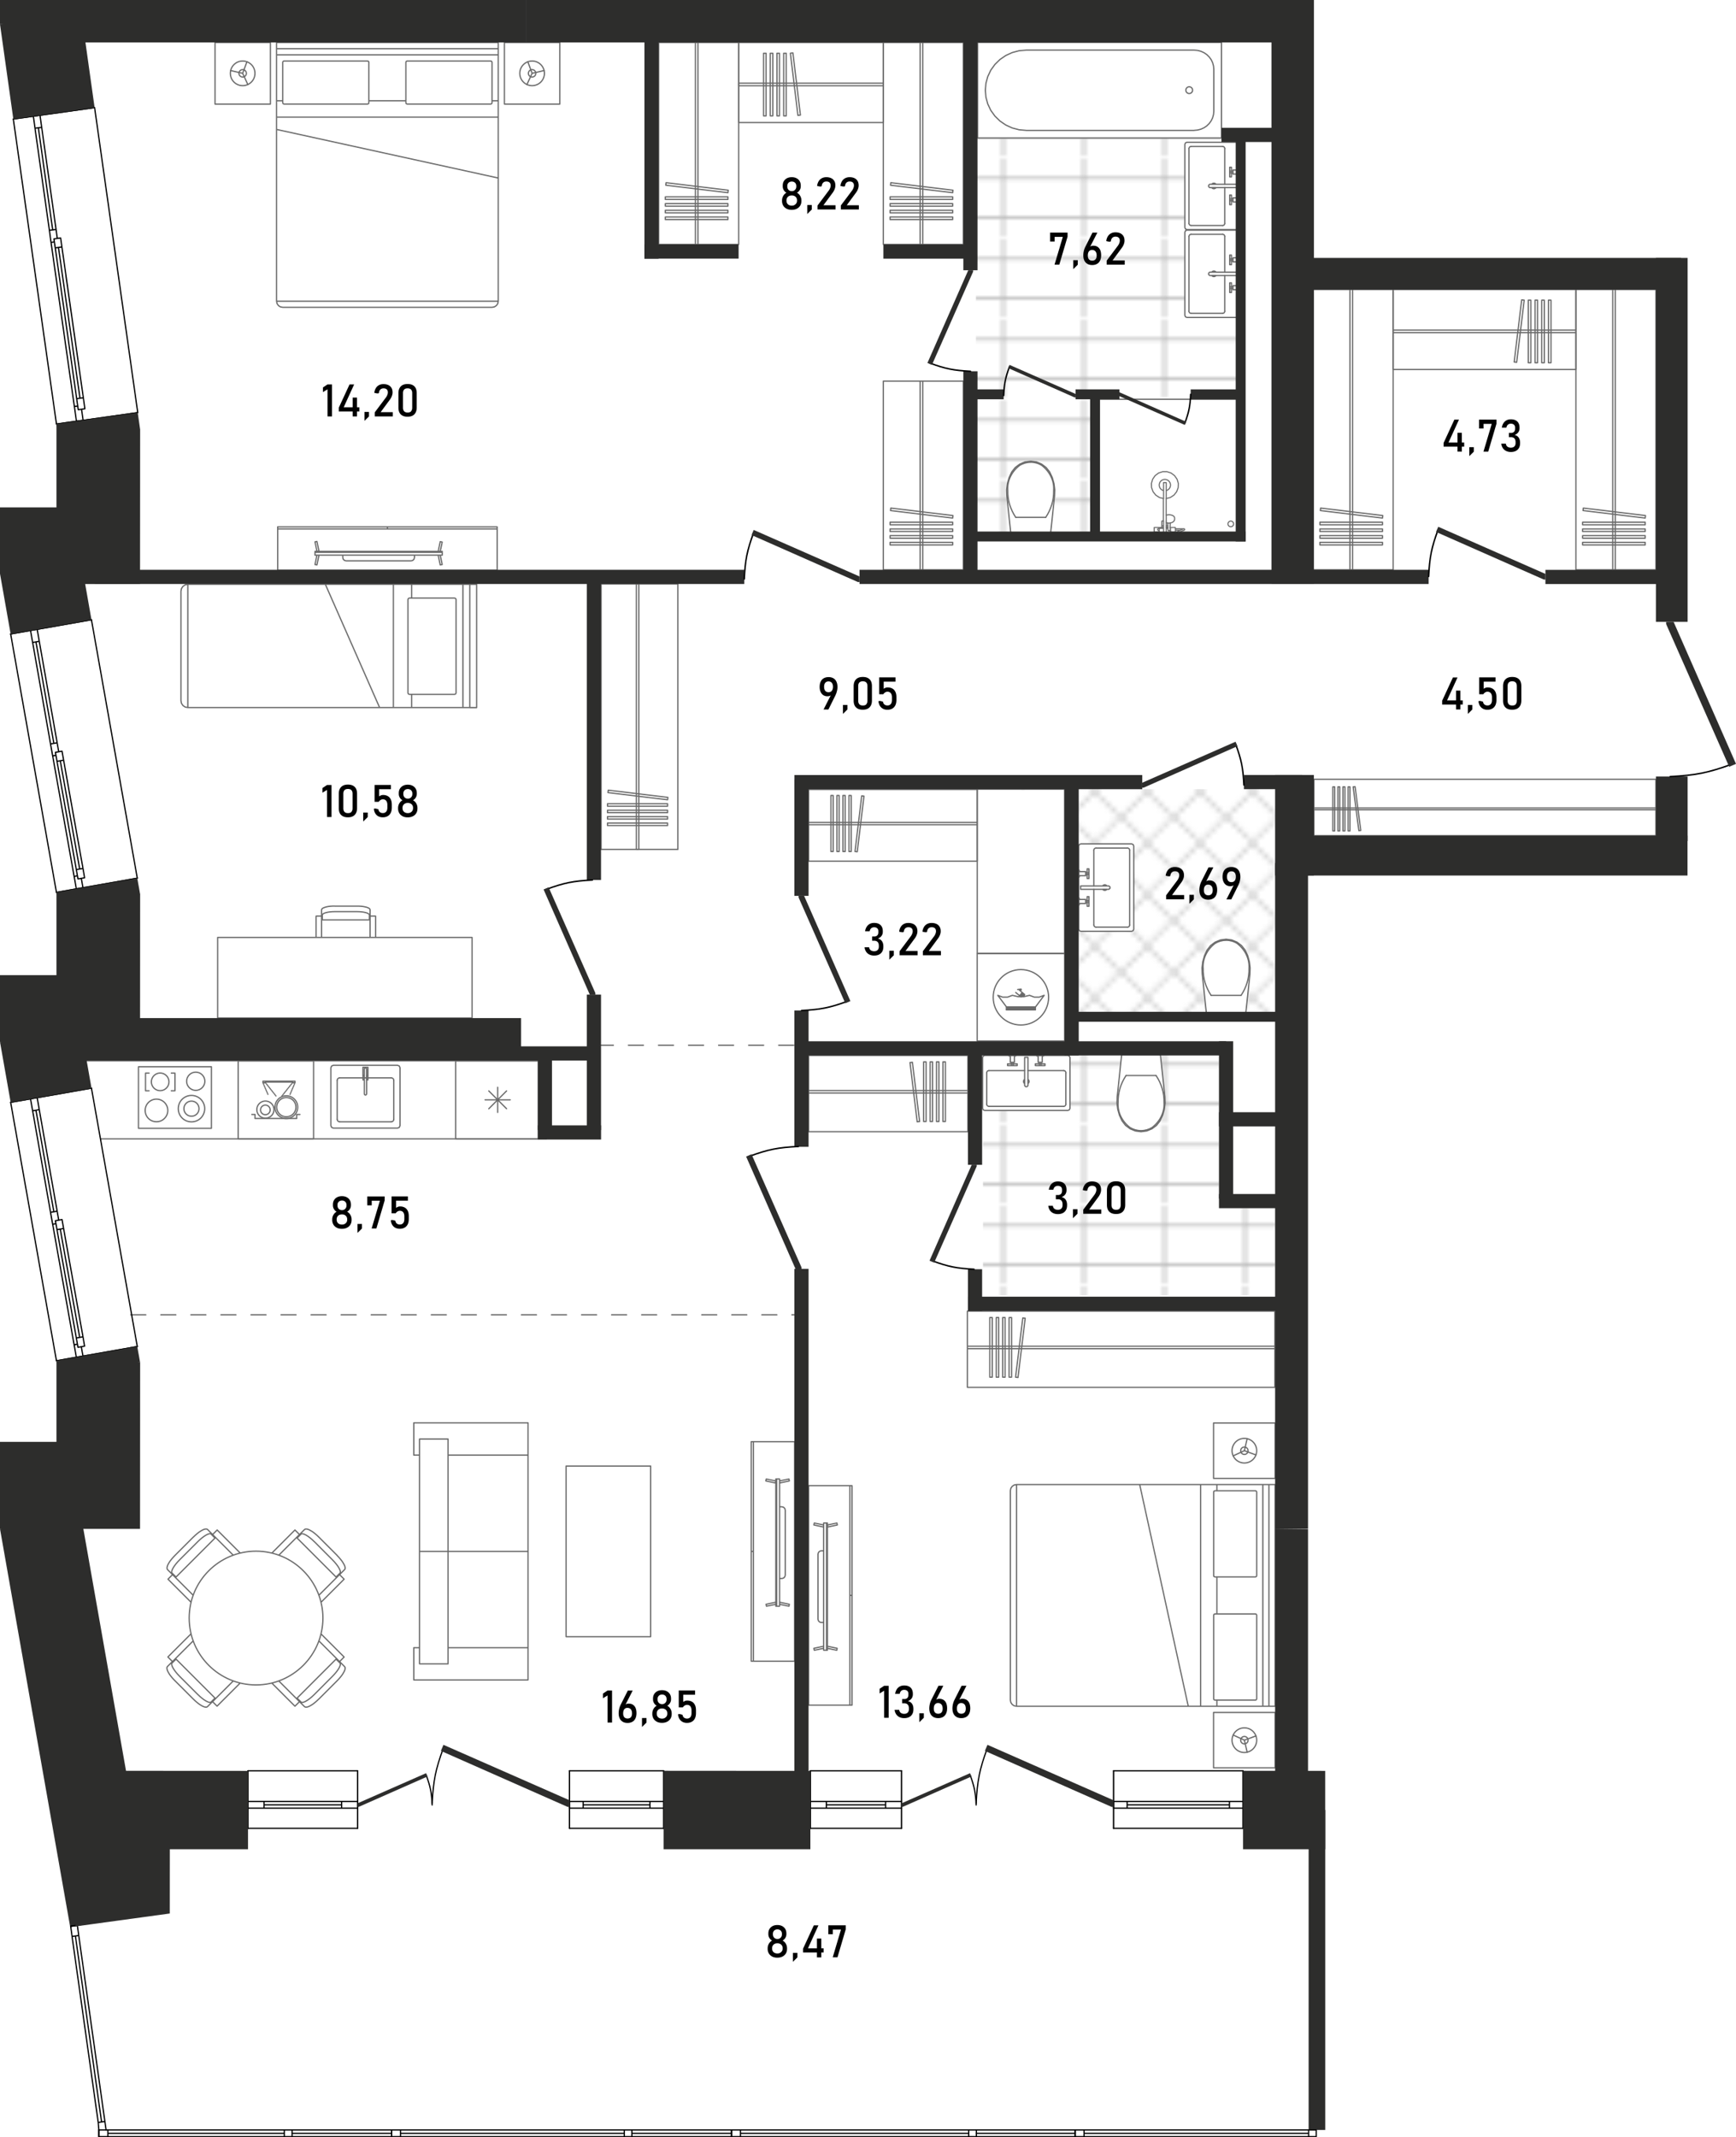 <svg xmlns="http://www.w3.org/2000/svg" viewBox="0 0 346.61 426.67"><defs><pattern id="_Новый_узор_2" width="22.92" height="23.17" x="0" y="0" patternTransform="matrix(.7 0 0 .67 -2279.11 -2428.55)" patternUnits="userSpaceOnUse"><g fill="none"><path d="M0 0h22.92v23.17H0z"/><path stroke="#b5b5b5" stroke-miterlimit="10" stroke-width=".25" d="M22.69 17.61v11.12H.23V17.61h22.46m.11-.11H.12v11.34H22.8V17.5ZM22.69 6.03v11.12H.23V6.03h22.46m.11-.11H.12v11.34H22.8V5.92ZM22.69-5.56V5.56H.23V-5.56h22.46m.11-.11H.12V5.67H22.8V-5.67Z"/></g></pattern><pattern id="_Новый_узор_4" width="9.82" height="9.82" x="0" y="0" patternTransform="matrix(1.05 0 0 1.03 465.4 673.04)" patternUnits="userSpaceOnUse"><g fill="none"><path d="M0 0h9.82v9.82H0z"/><g fill-rule="evenodd" stroke-linecap="round" stroke-width=".25" clip-path="url(#clippath)"><path stroke="#e6e6e6" stroke-linejoin="round" d="m14.73 19.65-4.91-4.92 4.91-4.91 4.91 4.91-4.91 4.92zM4.91 19.65 0 14.73l4.91-4.91 4.91 4.91-4.91 4.92zM-4.91 19.65l-4.91-4.92 4.91-4.91L0 14.73l-4.91 4.92z"/><path stroke="#e6e6e6" stroke-linejoin="round" d="M14.73 9.82 9.82 4.91 14.73 0l4.91 4.91-4.91 4.91z"/><path stroke="#999" stroke-miterlimit="3" d="M4.91 9.82 0 4.91 4.91 0l4.91 4.91-4.91 4.91z"/><path stroke="#e6e6e6" stroke-linejoin="round" d="m-4.91 9.82-4.91-4.91L-4.91 0 0 4.91l-4.91 4.91zM14.73 0 9.82-4.91l4.91-4.91 4.91 4.91L14.73 0zM4.91 0 0-4.91l4.91-4.91 4.91 4.91L4.91 0zM-4.91 0l-4.91-4.91 4.91-4.91L0-4.91-4.91 0z"/></g></g></pattern><clipPath id="clippath"><path fill="none" d="M0 0h9.82v9.82H0z"/></clipPath></defs><g id="Flats"><path id="fl271" fill="#fff" fill-rule="evenodd" d="m262.65 364.43-4.73-10.81.33-182.86 78.68 4.02.02-51.28-3.13-68.74-74.15.87-2.17-51.44-247.52.58 8.95 16.68 8.61 60.87L14 113.04l4.3 10.64 9.15 51.58-16.14 27.94 6.93 13.63 9.21 51.93-16.86 30.29-.42 33.6 5.64 52.93 5.37 39.62H262.8l-.15-60.77z"/></g><g id="Grid"><path fill="url(#_Новый_узор_2)" fill-rule="evenodd" d="M243.38 241.19v-30.58h-47.11v47.97h58.32v-17.39h-11.21z"/><path fill="url(#_Новый_узор_4)" d="M215.38 157.54h39.21v44.44h-39.21z"/><path fill="url(#_Новый_узор_2)" fill-rule="evenodd" d="M243.88 28.35V8.47h-49.02v98.28h53.39v-78.4h-4.37z"/></g><g id="Mebel"><g fill="none" stroke="#6a6a6a" stroke-linecap="round" stroke-linejoin="round" stroke-width=".25"><path d="M330.62 113.75h-15.97m0 0V57.79m0 0h15.97m0 0v55.96M322.51 57.79H322m0 0v55.96m0 0h.51m0 0V57.79M315.98 108.78h12.5m0 0v-.51m0 0h-12.5m0 0v.51M315.98 107.44h12.5m0 0v-.51m0 0h-12.5m0 0v.51M315.98 106.1h12.5m0 0v-.5m0 0h-12.5m0 0v.5M315.98 104.76h12.5m0 0v-.51m0 0h-12.5m0 0v.51M316.07 101.92l12.41 1.5m0 0 .06-.5m0 0-12.41-1.5m0 0-.06.5"/></g><g fill="none" stroke="#6a6a6a" stroke-linecap="round" stroke-linejoin="round" stroke-width=".25"><path d="M278.16 113.75h-15.97m0 0V57.79m0 0h15.97m0 0v55.96M270.05 57.79h-.51m0 0v55.96m0 0h.51m0 0V57.79M263.53 108.78h12.5m0 0v-.51m0 0h-12.5m0 0v.51M263.53 107.44h12.5m0 0v-.51m0 0h-12.5m0 0v.51M263.53 106.1h12.5m0 0v-.5m0 0h-12.5m0 0v.5M263.53 104.76h12.5m0 0v-.51m0 0h-12.5m0 0v.51M263.62 101.92l12.41 1.5m0 0 .06-.5m0 0-12.41-1.5m0 0-.06.5"/></g><g fill="none" stroke="#6a6a6a" stroke-linecap="round" stroke-linejoin="round" stroke-width=".25"><path d="M147.48 48.8h-15.97m0 0V8.49m0 0h15.97m0 0V48.8M139.36 8.49h-.51m0 0V48.8m0 0h.51m0 0V8.49M132.84 43.83h12.5m0 0v-.51m0 0h-12.5m0 0v.51M132.84 42.49h12.5m0 0v-.51m0 0h-12.5m0 0v.51M132.84 41.15h12.5m0 0v-.5m0 0h-12.5m0 0v.5M132.84 39.81h12.5m0 0v-.51m0 0h-12.5m0 0v.51M132.93 36.97l12.41 1.5m0 0 .06-.5m0 0-12.41-1.5m0 0-.06.5"/></g><g fill="none" stroke="#6a6a6a" stroke-linecap="round" stroke-linejoin="round" stroke-width=".25"><path d="M192.34 48.8h-15.97m0 0V8.49m0 0h15.97m0 0V48.8M184.23 8.49h-.51m0 0V48.8m0 0h.51m0 0V8.49M177.71 43.83h12.5m0 0v-.51m0 0h-12.5m0 0v.51M177.71 42.49h12.5m0 0v-.51m0 0h-12.5m0 0v.51M177.71 41.15h12.5m0 0v-.5m0 0h-12.5m0 0v.5M177.71 39.81h12.5m0 0v-.51m0 0h-12.5m0 0v.51M177.8 36.97l12.41 1.5m0 0 .06-.5m0 0-12.41-1.5m0 0-.06.5"/></g><g fill="none" stroke="#6a6a6a" stroke-linecap="round" stroke-linejoin="round" stroke-width=".25"><path d="M192.34 113.75h-15.97m0 0V76.08m0 0h15.97m0 0v37.67M184.23 76.08h-.51m0 0v37.67m0 0h.51m0 0V76.08M177.71 108.78h12.5m0 0v-.51m0 0h-12.5m0 0v.51M177.71 107.44h12.5m0 0v-.51m0 0h-12.5m0 0v.51M177.71 106.1h12.5m0 0v-.5m0 0h-12.5m0 0v.5M177.71 104.76h12.5m0 0v-.51m0 0h-12.5m0 0v.51M177.8 101.92l12.41 1.5m0 0 .06-.5m0 0-12.41-1.5m0 0-.06.5"/></g><g fill="none" stroke="#6a6a6a" stroke-linecap="round" stroke-linejoin="round" stroke-width=".25"><path d="M147.48 8.49v15.97m0 0h28.9m0 0V8.49m0 0h-28.9M176.37 16.6v.51m0 0h-28.9m0 0v-.51m0 0h28.9M152.45 23.12V10.63m0 0h.51m0 0v12.5m0 0h-.51M153.79 23.12V10.63m0 0h.51m0 0v12.5m0 0h-.51M155.13 23.12V10.63m0 0h.5m0 0v12.5m0 0h-.5M156.47 23.12V10.63m0 0h.51m0 0v12.5m0 0h-.51M159.31 23.03l-1.5-12.41m0 0 .5-.06m0 0 1.5 12.41m0 0-.5.06"/></g><g fill="none" stroke="#6a6a6a" stroke-linecap="round" stroke-linejoin="round" stroke-width=".25"><path d="M314.65 57.79v15.97m0 0h-36.49m0 0V57.79m0 0h36.49M278.16 65.9v.51m0 0h36.49m0 0v-.51m0 0h-36.49M309.67 72.42v-12.5m0 0h-.51m0 0v12.5m0 0h.51M308.33 72.42v-12.5m0 0h-.51m0 0v12.5m0 0h.51M306.99 72.42v-12.5m0 0h-.5m0 0v12.5m0 0h.5M305.65 72.42v-12.5m0 0h-.51m0 0v12.5m0 0h.51M302.82 72.33l1.5-12.41m0 0-.5-.06m0 0-1.5 12.41m0 0 .5.06"/></g><g fill="none" stroke="#6a6a6a" stroke-linecap="round" stroke-linejoin="round" stroke-width=".25"><path d="M99.26 105.17H55.44m0 0v8.66m0 0h43.82m0 0v-8.66M99.26 105.6H55.44M77.35 105.17v.43M99.26 105.17v.43M62.89 110.25v.58m0 0H88.3m0 0v-.58m0 0H62.89M63.69 110.83l-.41 1.95m0 0-.39-.08m0 0 .39-1.87m0 0h.41M68.44 110.83v.48m0 0 .09.32m0 0 .24.24m0 0 .33.09m0 0h13m0 0 .32-.09m0 0 .24-.24m0 0 .09-.32m0 0v-.48m0 0h-14.3M63.69 110.04l-.41-1.95m0 0-.39.08m0 0 .39 1.87m0 0h.41M87.49 110.83l.41 1.95m0 0 .39-.08m0 0-.39-1.87m0 0h-.41M87.49 110.08l.41-1.95m0 0 .39.08m0 0-.39 1.87m0 0h-.41M62.89 110.08v.17m0 0H88.3m0 0v-.17m0 0H62.89"/></g><g fill="none" stroke="#6a6a6a" stroke-linecap="round" stroke-linejoin="round" stroke-width=".25"><path d="M50.91 14.64c0-1.36-1.1-2.46-2.46-2.46s-2.46 1.1-2.46 2.46 1.1 2.46 2.46 2.46 2.46-1.1 2.46-2.46Z"/><path d="M49.19 14.64c0-.41-.33-.74-.74-.74s-.74.33-.74.74.33.74.74.74.74-.33.74-.74ZM108.7 14.64c0-1.36-1.1-2.46-2.46-2.46s-2.46 1.1-2.46 2.46 1.1 2.46 2.46 2.46 2.46-1.1 2.46-2.46Z"/><path d="M106.98 14.64c0-.41-.33-.74-.74-.74s-.74.33-.74.74.33.74.74.74.74-.33.74-.74ZM55.22 60.13h44.26m0 0V10.95m0 0H55.22m0 0v49.18M56.45 61.35h41.8m0 0 .47-.09m0 0 .4-.27m0 0 .27-.4m0 0 .09-.47m0 0H55.22m0 0 .09.47m0 0 .27.4m0 0 .4.27m0 0 .47.09M55.22 8.49h44.26m0 0v2.46m0 0H55.22m0 0V8.49M99.48 8.49H55.22m0 0v1.23m0 0h44.26m0 0V8.49M100.71 8.49h11.06m0 0v12.29m0 0h-11.06m0 0V8.49M53.99 8.49H42.93m0 0v12.29m0 0h11.06m0 0V8.49M81.28 12.18H98m0 0 .17.07m0 0 .07.17m0 0v8.11m0 0-.07.17m0 0-.17.07m0 0H81.28m0 0-.17-.07m0 0-.07-.17m0 0v-8.11m0 0 .07-.17m0 0 .17-.07M73.41 12.18H56.69m0 0-.17.07m0 0-.07.17m0 0v8.11m0 0 .07.17m0 0 .17.07m0 0h16.72m0 0 .17-.07m0 0 .07-.17m0 0v-8.11m0 0-.07-.17m0 0-.17-.07M55.22 20.12h1.23M73.66 20.12h7.38M98.25 20.12h1.23M55.22 23.38h44.26m0 0v12.16m0 0-44.26-9.7m0 0v-2.46M46.06 14.08l2.39.56m0 0 1.03 2.23m0 0-1.03-2.23m0 0 .85-2.31M108.63 14.08l-2.39.56m0 0-1.03 2.23m0 0 1.03-2.23m0 0-.85-2.31"/></g><g fill="none" stroke="#6a6a6a" stroke-linecap="round" stroke-linejoin="round" stroke-width=".25"><path d="M135.34 169.57h-15.33m0 0v-52.99m0 0h15.33m0 0v52.99M127.55 116.59h-.49m0 0v52.99m0 0h.49m0 0v-52.99M121.29 164.8h12m0 0v-.49m0 0h-12m0 0v.49M121.29 163.51h12m0 0v-.49m0 0h-12m0 0v.49M121.29 162.23h12m0 0v-.48m0 0h-12m0 0v.48M121.29 160.94h12m0 0v-.49m0 0h-12m0 0v.49M121.38 158.22l11.91 1.44m0 0 .06-.48m0 0-11.91-1.44m0 0-.06.48"/></g><g fill="none" stroke="#6a6a6a" stroke-linecap="round" stroke-linejoin="round" stroke-width=".25"><path d="M262.33 155.57v11.25m0 0h68.28m0 0v-11.25m0 0h-68.28M330.62 161.29v.36m0 0h-68.28m0 0v-.36m0 0h68.28M266.11 165.88v-8.8m0 0h.38m0 0v8.8m0 0h-.38M267.12 165.88v-8.8m0 0h.38m0 0v8.8m0 0h-.38M268.14 165.88v-8.8m0 0h.38m0 0v8.8m0 0h-.38M269.16 165.88v-8.8m0 0h.38m0 0v8.8m0 0h-.38M271.31 165.82l-1.14-8.74m0 0 .38-.04m0 0 1.14 8.74m0 0-.38.04"/></g><g fill="none" stroke="#6a6a6a" stroke-linecap="round" stroke-linejoin="round" stroke-width=".25"><path d="M37.5 141.25v-24.6m0 0h54.93m0 0v24.6m0 0H37.5M36.13 139.88v-21.85m0 0 .1-.53m0 0 .3-.45m0 0 .45-.3m0 0 .53-.1m0 0v24.6m0 0-.53-.1m0 0-.45-.3m0 0-.3-.45m0 0-.1-.53M95.17 141.25v-24.6m0 0h-2.75m0 0v24.6m0 0h2.75M95.17 116.66v24.6m0 0H93.8m0 0v-24.6m0 0h1.37M91.05 119.67v18.67m0 0-.08.19m0 0-.19.08m0 0h-9.06m0 0-.19-.08m0 0-.08-.19m0 0v-18.67m0 0 .08-.19m0 0 .19-.08m0 0h9.06m0 0 .19.08m0 0 .08.19M82.18 141.25v-2.64M82.18 119.39v-2.7M78.54 141.25v-24.6m0 0H64.96m0 0 10.83 24.6m0 0h2.75"/></g><g fill="none" stroke="#6a6a6a" stroke-linecap="round" stroke-linejoin="round" stroke-width=".25"><path d="M66.86 180.89h4.39m0 0h.45m0 0 .43.03m0 0 .4.05m0 0 .36.07m0 0h.01m0 0 .32.08m0 0 .26.1m0 0h.02m0 0 .19.11m0 0h.02m0 .01.12.12m0 0v.02m.01 0v.02m.01 0v.02m0 0 .04.12m0 0v.02m0 0h0m0 .01v1.21m0 0h1.1m0 0v4.16m-11.88 0v-4.16m0 0h1.1m0 0v-1.21m0 0h0m0-.01v-.02m0 0 .04-.12m0 0v-.02m0 0v-.02m.01 0v-.02m.01 0 .12-.12m0 0h.02m0-.01.19-.11m0 0h.02m0 0 .26-.1m0 0 .32-.09m0 0h.01m0 0 .36-.07m0 0 .4-.05m0 0 .43-.03m0 0h.45M73.89 183.63h-9.68M73.76 183.63v-.96M64.35 183.63v-.96M64.21 187.08v-4.16M73.89 187.08v-4.16M71.25 181.99h-4.4M73.76 182.67c0-.38-1.12-.68-2.51-.68M66.85 181.99c-1.38 0-2.51.31-2.51.69M94.25 203.22H43.46v-16.08h50.79z"/></g><g fill="none" stroke="#6a6a6a" stroke-linecap="round" stroke-linejoin="round" stroke-width=".25"><path d="M195.12 157.54h17.43m0 0v32.76m0 0h-17.43m0 0v-32.76M203.97 190.31h.55m0-32.76h-.55"/></g><g fill="none" stroke="#6a6a6a" stroke-linecap="round" stroke-linejoin="round" stroke-width=".25"><path d="M161.45 171.91V157.6m0 0h33.67m0 0v14.31m0 0h-33.67M195.12 164.64v-.45m0 0h-33.67m0 0v.45m0 0h33.67M165.9 158.8v11.19m0 0h.45m0 0V158.8m0 0h-.45M167.1 158.8v11.19m0 0h.45m0 0V158.8m0 0h-.45M168.3 158.8v11.19m0 0h.45m0 0V158.8m0 0h-.45M169.5 158.8v11.19m0 0h.45m0 0V158.8m0 0h-.45M172.05 158.88l-1.34 11.11m0 0 .45.05m0 0 1.34-11.11m0 0-.45-.05"/></g><g fill="none" stroke="#6a6a6a" stroke-linecap="round" stroke-linejoin="round" stroke-width=".25"><path d="M209.36 199.09c0 3.05-2.47 5.53-5.53 5.53s-5.53-2.47-5.53-5.53 2.47-5.53 5.53-5.53 5.53 2.47 5.53 5.53ZM208.46 198.7l-.95.35m0 0h-1.01m0 0-.95-.35m0 0-1.13.26m0 0h-1.16m0 0-1.13-.26m0 0-.95.35m0 0h-1.01m0 0-.95-.35m0 0 1.72 2.3m0 0h5.82m0 0 1.72-2.3M206.74 201.2h-5.82m0 0v-.2m0 0h5.82m0 0v.2M206.74 201.6h-5.82m0 0v-.2m0 0h5.82m0 0v.2M203.19 197.53l.69-.07m0 0 .02.17m0 0-.37.03m0 0 1.06.88m0 0-.1.12m0 0-.49-.41m0 0-.05.06m0 0 .57.47m0 0-.09.11m0 0-.57-.47m0 0-.06.07m0 0 .46.38m0 0-.08.1m0 0-.46-.38m0 0-.06.07m0 0 .32.26m0 0-.09.11m0 0-1.09-.9M212.56 190.37h-17.45m0 0v17.45m0 0h17.45m0 0v-17.45"/></g><g fill="#fff"><g stroke="#6a6a6a" stroke-linecap="round" stroke-linejoin="round" stroke-width=".25"><path d="m232.62 220.21-.04-1.24-.89-8.42h-7.74l-.89 8.42-.04 1.24.15 1.23.34 1.2.52 1.12.7.9.91.68 1.05.43 1.13.15 1.13-.15 1.05-.43.91-.68.7-.9.52-1.12.34-1.2.15-1.23zM230.81 214.7h-2.99M227.82 214.7h-2.99"/><path d="M227.82 225.71c.8 0 1.58-.23 2.23-.64M230.05 225.07c1.61-1.25 2.48-3.08 2.36-4.96M232.41 220.11c.05-1.9-.5-3.77-1.59-5.4M224.83 214.7c-1.09 1.64-1.65 3.51-1.59 5.4M223.23 220.11c-.12 1.88.75 3.71 2.36 4.96M225.59 225.07c.65.41 1.42.64 2.23.64"/></g><g stroke="#6a6a6a" stroke-linecap="round" stroke-linejoin="round" stroke-width=".25"><path d="M240.93 202.87h7.74l.89-8.42.04-1.24-.15-1.23-.34-1.2-.52-1.12-.71-.9-.9-.68-1.05-.43-1.13-.15-1.13.15-1.05.43-.91.68-.7.9-.52 1.12-.34 1.2-.15 1.23.04 1.24.89 8.42zM247.79 198.71h-2.99M244.8 198.71h-2.99"/><path d="M244.8 187.7c.8 0 1.58.23 2.23.64M247.02 188.35c1.61 1.25 2.48 3.08 2.36 4.96M249.38 193.31c.05 1.9-.5 3.77-1.59 5.4M241.81 198.71c-1.09-1.64-1.65-3.51-1.59-5.4M240.21 193.31c-.12-1.88.75-3.71 2.36-4.96M242.57 188.35c.65-.41 1.42-.64 2.23-.64"/></g><g stroke="#6a6a6a" stroke-linecap="round" stroke-linejoin="round" stroke-width=".25"><path d="M213.63 211.11v10.16l-.13.29-.29.12H196.6l-.29-.12-.12-.29v-10.16l.12-.29.29-.12h16.61l.29.12.13.29zM197.43 213.72h7.15m.66 0h7.15M212.8 214.13v6.31M212.39 220.86h-14.96M197.01 220.44v-6.31"/><path d="M212.8 214.13c0-.23-.18-.41-.41-.41M212.39 220.86c.23 0 .41-.18.41-.41M197.01 220.44c0 .23.18.41.41.41M197.43 213.72c-.23 0-.41.18-.41.41M204.58 215.45c-.13.1-.22.26-.22.44s.09.34.22.44v-.88Zm.66.88c.13-.1.22-.26.22-.44s-.09-.34-.22-.44v.88ZM205.24 211.08h-.66m0 0v5.63m0 0 .19.22m0 0h.29m0 0 .19-.22m0 0v-5.63M202.53 212.07v-1.18m0 0h.07m0 0v-.1m0 0h.21m0 0v-.1m0 0h-1.37m0 0v.1m0 0h.21m0 0v.1m0 0h.07m0 0v1.18m0 0h.23m0 0v.3m0 0h-.78m0 0v.36m0 0h1.92m0 0v-.36m0 0h-.78m0 0v-.3m0 0h.23M207.28 212.07v-1.18m0 0h-.07m0 0v-.1m0 0H207m0 0v-.1m0 0h1.37m0 0v.1m0 0h-.21m0 0v.1m0 0h-.07m0 0v1.18m0 0h-.23m0 0v.3m0 0h.78m0 0v.36m0 0h-1.92m0 0v-.36m0 0h.78m0 0v-.3m0 0h-.23M201.94 212.37l.05.06M202.3 212.37l-.05.06M201.94 212.07h.36M207.87 212.37l-.05.06M207.52 212.37l.05.06M207.87 212.07h-.35M202.12 212.37c-.1 0-.18.08-.18.18s.08.18.18.18.18-.08.18-.18-.08-.18-.18-.18ZM207.69 212.37c-.1 0-.18.08-.18.18s.08.18.18.18.18-.08.18-.18-.08-.18-.18-.18Z"/></g><g stroke="#6a6a6a" stroke-linecap="round" stroke-linejoin="round" stroke-width=".25"><path d="M215.79 185.91h10.16l.29-.12.12-.3v-16.61l-.12-.29-.29-.12h-10.16l-.29.12-.12.29v16.61l.12.3.29.12zM218.4 169.71v7.15m0 .66v7.15M218.82 185.08h6.31M225.54 184.67v-14.96M225.13 169.3h-6.31"/><path d="M218.82 185.08c-.23 0-.41-.18-.41-.41M225.54 184.67c0 .23-.18.41-.41.41M225.13 169.3c.23 0 .41.18.41.41M218.4 169.71c0-.23.18-.41.41-.41M220.14 176.86c.1-.13.26-.22.44-.22s.34.09.44.22h-.88Zm.88.66c-.1.13-.26.22-.44.22s-.34-.09-.44-.22h.88ZM215.77 177.52v-.66m0 0h5.63m0 0 .22.19m0 0v.29m0 0-.22.19m0 0h-5.63M216.76 174.81h-1.18m0 0v.07m0 0h-.1m0 0v.21m0 0h-.1m0 0v-1.37m0 0h.1m0 0v.21m0 0h.1m0 0v.07m0 0h1.18m0 0v.23m0 0h.3m0 0v-.78m0 0h.36m0 0v1.92m0 0h-.36m0 0v-.78m0 0h-.3m0 0v.23M216.76 179.56h-1.18m0 0v-.07m0 0h-.1m0 0v-.21m0 0h-.1m0 0v1.37m0 0h.1m0 0v-.21m0 0h.1m0 0v-.07m0 0h1.18m0 0v-.23m0 0h.3m0 0v.78m0 0h.36m0 0V179m0 0h-.36m0 0v.78m0 0h-.3m0 0v-.23M217.06 174.22l.05.06M217.06 174.58l.05-.05M216.76 174.22v.36M217.06 180.15l.05-.05M217.06 179.8l.05.05M216.76 180.15v-.35M217.06 174.4c0-.1.08-.18.18-.18s.18.08.18.18-.08.18-.18.18-.18-.08-.18-.18ZM217.06 179.98c0-.1.08-.18.18-.18s.18.08.18.18-.08.18-.18.18-.18-.08-.18-.18Z"/></g><g stroke="#6a6a6a" stroke-linecap="round" stroke-linejoin="round" stroke-width=".25"><path d="M195.18 8.47h48.7v19.07h-48.7zM238.43 26.02l.68-.06m0 0 .66-.17m0 0 .62-.28m0 0 .56-.38m0 0 .48-.47m0 0 .39-.54m0 0 .29-.6m0 0 .18-.64m0 0 .06-.66m0 0v-8.41m0 0-.06-.66m0 0-.18-.64m0 0-.29-.6m0 0-.39-.54m0 0-.48-.47m0 0-.56-.38m0 0-.62-.28m0 0-.66-.17m0 0-.68-.06m0 0h-33.52m0 0-1.42.12m0 0-1.38.36m0 0-1.29.59m0 0-1.17.8m0 0-1.01.99m0 0-.82 1.14m0 0-.6 1.27m0 0-.37 1.35m0 0-.12 1.39m0 0 .12 1.39m0 0 .37 1.35m0 0 .6 1.27m0 0 .82 1.14m0 0 1.01.99m0 0 1.17.8m0 0 1.29.59m0 0 1.38.36m0 0 1.42.12m0 0h33.52"/><path d="M238.11 18a.67.67 0 1 0-1.34 0 .67.67 0 0 0 1.34 0Z"/></g><g stroke="#6a6a6a" stroke-linecap="round" stroke-linejoin="round" stroke-width=".25"><path d="M201.92 107.44h7.74l.89-8.42.04-1.24-.15-1.23-.34-1.2-.52-1.13-.71-.89-.9-.68-1.05-.44-1.13-.14-1.13.14-1.05.44-.91.68-.7.89-.52 1.13-.34 1.2-.15 1.23.04 1.24.89 8.42zM208.78 103.28h-2.99M205.79 103.28h-2.99"/><path d="M205.79 92.27c.8 0 1.58.23 2.23.64M208.02 92.92c1.61 1.25 2.48 3.08 2.36 4.96M210.38 97.88c.05 1.9-.5 3.77-1.59 5.4M202.8 103.28c-1.09-1.64-1.65-3.51-1.59-5.4M201.2 97.88c-.12-1.88.75-3.71 2.36-4.96M203.56 92.92c.65-.41 1.42-.64 2.23-.64"/></g><g stroke="#6a6a6a" stroke-linecap="round" stroke-linejoin="round" stroke-width=".25"><path d="M236.57 28.81v16.62l.12.28.29.12h10.16l.29-.12.12-.28V28.81l-.12-.29-.29-.12h-10.16l-.29.12-.12.29zM244.53 29.64v7.15m0 .66v7.15M244.12 45.02h-6.31M237.39 44.6V29.64M237.81 29.23h6.31"/><path d="M244.12 45.02c.23 0 .41-.18.41-.41M237.39 44.6c0 .23.18.41.41.41M237.81 29.23c-.23 0-.41.18-.41.41M244.53 29.64c0-.23-.18-.41-.41-.41M242.8 36.79c-.1-.13-.26-.22-.44-.22s-.34.09-.44.22h.88Zm-.88.66c.1.13.26.22.44.22s.34-.09.44-.22h-.88ZM247.17 37.45v-.66m0 0h-5.63m0 0-.22.19m0 0v.29m0 0 .22.19m0 0h5.63M246.18 34.75h1.18m0 0v.07m0 0h.1m0 0v.21m0 0h.1m0 0v-1.37m0 0h-.1m0 0v.21m0 0h-.1m0 0v.07m0 0h-1.18m0 0v.23m0 0h-.3m0 0v-.78m0 0h-.36m0 0v1.92m0 0h.36m0 0v-.78m0 0h.3m0 0v.23M246.18 39.5h1.18m0 0v-.07m0 0h.1m0 0v-.21m0 0h.1m0 0v1.37m0 0h-.1m0 0v-.21m0 0h-.1m0 0v-.07m0 0h-1.18m0 0v-.23m0 0h-.3m0 0v.78m0 0h-.36m0 0v-1.92m0 0h.36m0 0v.78m0 0h.3m0 0v-.23M245.88 34.16l-.06.05M245.88 34.51l-.06-.05M246.18 34.16v.35M245.88 40.09l-.06-.05M245.88 39.73l-.06.05M246.18 40.09v-.36M245.88 34.34c0-.1-.08-.18-.18-.18s-.18.08-.18.18.08.18.18.18.18-.08.18-.18ZM245.88 39.91c0-.1-.08-.18-.18-.18s-.18.08-.18.18.08.18.18.18.18-.08.18-.18Z"/></g><g stroke="#6a6a6a" stroke-linecap="round" stroke-linejoin="round" stroke-width=".25"><path d="M236.57 46.35v16.61l.12.29.29.12h10.16l.29-.12.12-.29V46.35l-.12-.29-.29-.12h-10.16l-.29.12-.12.29zM244.53 47.18v7.15m0 .66v7.15M244.12 62.55h-6.31M237.39 62.14V47.18M237.81 46.77h6.31"/><path d="M244.12 62.55c.23 0 .41-.18.41-.41M237.39 62.14c0 .23.18.41.41.41M237.81 46.77c-.23 0-.41.18-.41.41M244.53 47.18c0-.23-.18-.41-.41-.41M242.8 54.33c-.1-.13-.26-.22-.44-.22s-.34.09-.44.22h.88Zm-.88.66c.1.13.26.22.44.22s.34-.09.44-.22h-.88ZM247.17 54.99v-.66m0 0h-5.63m0 0-.22.19m0 0v.29m0 0 .22.19m0 0h5.63M246.18 52.28h1.18m0 0v.07m0 0h.1m0 0v.21m0 0h.1m0 0v-1.37m0 0h-.1m0 0v.21m0 0h-.1m0 0v.07m0 0h-1.18m0 0v.23m0 0h-.3m0 0v-.78m0 0h-.36m0 0v1.92m0 0h.36m0 0v-.78m0 0h.3m0 0v.23M246.18 57.03h1.18m0 0v-.07m0 0h.1m0 0v-.21m0 0h.1m0 0v1.37m0 0h-.1m0 0v-.21m0 0h-.1m0 0v-.07m0 0h-1.18m0 0v-.23m0 0h-.3m0 0v.78m0 0h-.36m0 0v-1.92m0 0h.36m0 0v.78m0 0h.3m0 0v-.23M245.88 51.69l-.06.06M245.88 52.05l-.06-.05M246.18 51.69v.36M245.88 57.62l-.06-.05M245.88 57.27l-.06.05M246.18 57.62v-.35M245.88 51.87c0-.1-.08-.18-.18-.18s-.18.08-.18.18.08.18.18.18.18-.08.18-.18ZM245.88 57.45c0-.1-.08-.18-.18-.18s-.18.08-.18.18.08.18.18.18.18-.08.18-.18Z"/></g><path stroke="#6a6a6a" stroke-linecap="round" stroke-linejoin="round" stroke-width=".25" d="M219.37 79.71h28.19v27.57h-28.19z"/><path stroke="#6a6a6a" stroke-linecap="round" stroke-linejoin="round" stroke-width=".22" d="M245.74 105.15a.56.56 0 1 0 0-1.12.56.56 0 1 0 0 1.12ZM232.31 99.53l-.83-.22m0 0-.72-.47m0 0-.54-.68m0 0-.3-.81m0 0-.03-.86m0 0 .25-.83m0 0 .49-.71m0 0 .69-.52m0 0 .82-.27m0 0h.86m0 0 .82.27m0 0 .69.52m0 0 .5.71m0 0 .25.83m0 0-.03.86m0 0-.3.81m0 0-.54.68m0 0-.72.47m0 0-.83.22m0 0v3.31m0 0 .27-.06m0 0 .29-.02m0 0 .29.02m0 0 .27.06m0 0 .23.1m0 0 .18.13m0 0 .11.16m0 0 .04.17m0 0v.24m0 0v.07m-.01 0-.04.17m0 0-.03.06m0 0-.11.15m0 0-.05.04m0 0-.16.12m0 0-.21.09m0 0-.12.03m0 0-.15.04m0 0v.41m-.01 0v.48m0 0h1.03m0 0v.26m0 0h1.72m0 0 .1.03m0 0 .05.09m0 0-.02.1m0 0-.08.06m0 0-.29.09m0 0-.43.19m0 0-.6.34m0 0-.44.15m0 0v.07m0 0h.36m0 0v.59m0 0h-1.53m0 0v-.52m0 0-.04-.02m0 0-.02-.02m0 0-.02-.02m0 0-.17-.4m0 0h-.42m0 0v.81m0 0h.63m0 0v.18m0 0h-1.81m0 0v-.18m0 0h.63m0 0v-.81m0 0h-.86m0 0v-.09m0 0h-.25m0 0v.18m0 0h.09m0 0v.32m0 0h.36m0 0v.59m0 0h-1.53m0 0v-.59m0 0h.36m0 0v-.32m0 0h.09m0 0v-.18m0 0h-.09m0 0v-.9m0 0h1.53m0 0v-1.29m0 0h.05m0 0h.06m0 0h.07m0 0h.09m0 0h.03m0 0v-4.48M233.7 106.29h-.12m0 0 .08.2m0 0 .19.03m0 0h0m0 0v-.14m0 0h.09m0 0v-.18m0 0h-.25m0 0v.09M234.59 106.2v.14m0 0 .4-.14m0 0 .59-.34m0 0h.03m0-.01h-.94m0 0v.35m0 0h-.09M231.09 106.69v-.31M230.68 106.69v-.31M234.47 106.69h.21M233.95 106.38h.12M234.07 106.38h.4M234.47 106.38h.01M234.07 106.48v-.1M234.47 106.38h0M234.59 106.2h-.64M233.18 105.29h-.33M234.68 105.85v-.3M233.14 104.96h-.29M236.34 105.56l.05-.01M233.87 106.82h-.03M233.97 106.8l-.1.02M233.54 106.77l-.03-.01M233.51 106.76h-.01M234.68 106.62l-.28.09M234.4 106.71l-.43.09M233.89 106.52h-.03M236.34 105.56l-.3.1M236.04 105.66l-.43.19M234.43 106.7h0M233.84 106.82l-.3-.05M232.85 104.07h0M232.85 104.38h0M233.7 105.96v.08M233.7 106.11v.06M233.7 106.04v.07M233.58 106.29h-.31M234.33 106.43l-.44.09M234.59 106.34l-.27.09"/><path fill-rule="evenodd" d="M233.3 105.91h-.06s.03-.06.06-.06.06.03.06.06-.03.06-.06.06-.06-.03-.06-.06h.06Z"/><path stroke="#6a6a6a" stroke-linecap="round" stroke-linejoin="round" stroke-width=".22" d="m233.35 105.93-.05-.02M233.41 105.94h-.06M233.47 105.93l-.06.01M233.52 105.91l-.05.02"/><path fill-rule="evenodd" d="M233.52 105.91h-.06s.03-.06.06-.06.06.03.06.06-.03.06-.06.06-.06-.03-.06-.06h.06Z"/><path stroke="#6a6a6a" stroke-linecap="round" stroke-linejoin="round" stroke-width=".22" d="m233.62 104.42-.21.01M233.41 104.43l-.2-.01M233.66 104.41l-.04.01M233.01 104.37l-.11-.03M233.21 104.42l-.2-.05M233.63 105.81l.01-.04M232.9 104.34l-.05-.02M233.16 104.41l.01.41M233.19 105.77v.04M233.19 105.81l.02.03M233.21 105.84l.02.03M233.23 105.87l.04.03M233.26 105.9l.04.01M233.3 105.91h0M233.3 105.91h.04M233.34 105.91h.14M233.48 105.91h.04M233.52 105.91h0M233.52 105.91l.04-.01M233.56 105.9l.03-.03M233.59 105.87l.03-.03M233.62 105.84l.01-.03M233.17 104.82l.02.95M233.64 105.29v.48M233.7 105.47h-.06M233.18 105.47h-.33M232.31 99.53v-3.19M232.85 99.53v-3.19M232.31 96.34h.54M230.48 106.69h.81M230.57 106.38h.63M230.57 106.2h.63M231.45 106.2v-.73M233.7 105.47v.73M232.31 106.29v-2.28M232.85 102.83v3.46M231.45 105.47h.86M232.01 105.29h.3M232.01 104.96h.3M233.14 105.29v-.89M232.85 97.93c.6-.15.97-.76.82-1.37-.15-.6-.76-.97-1.37-.82-.6.15-.97.76-.82 1.37.1.41.42.72.82.82M231.45 105.52c-.1-.06-.22-.02-.28.07-.06.1-.02.22.07.28.06.04.14.04.2 0"/></g><g fill="none" stroke="#6a6a6a" stroke-linecap="round" stroke-linejoin="round" stroke-width=".25"><path d="M193.15 276.96v-15.22m0 0h61.38m0 0v15.22m0 0h-61.38M254.53 269.23v-.48m0 0h-61.38m0 0v.48m0 0h61.38M197.62 263.02v11.91m0 0h.49m0 0v-11.91m0 0h-.49M198.91 263.02v11.91m0 0h.49m0 0v-11.91m0 0h-.49M200.2 263.02v11.91m0 0h.48m0 0v-11.91m0 0h-.48M201.48 263.02v11.91m0 0h.49m0 0v-11.91m0 0h-.49M204.21 263.1l-1.44 11.83m0 0 .48.06m0 0 1.44-11.83m0 0-.48-.06"/></g><g fill="none" stroke="#6a6a6a" stroke-linecap="round" stroke-linejoin="round" stroke-width=".25"><path d="M193.24 225.92V210.7m0 0h-31.79m0 0v15.22m0 0h31.79M161.45 218.19v-.48m0 0h31.79m0 0v.48m0 0h-31.79M188.76 211.98v11.91m0 0h-.49m0 0v-11.91m0 0h.49M187.47 211.98v11.91m0 0h-.49m0 0v-11.91m0 0h.49M186.19 211.98v11.91m0 0h-.48m0 0v-11.91m0 0h.48M184.9 211.98v11.91m0 0h-.49m0 0v-11.91m0 0h.49M182.17 212.06l1.44 11.83m0 0-.48.06m0 0-1.44-11.83m0 0 .48-.06"/></g><g fill="none" stroke="#6a6a6a" stroke-linecap="round" stroke-linejoin="round" stroke-width=".25"><path d="M170.11 340.4v-43.82m0 0h-8.66m0 0v43.82m0 0h8.66M169.68 340.4v-43.82M170.11 318.49h-.43M170.11 340.4h-.43M165.03 304.03h-.58m0 0v25.41m0 0h.58m0 0v-25.41M164.45 304.84l-1.95-.41m0 0 .08-.39m0 0 1.87.39m0 0v.41M164.45 309.59h-.48m0 0-.32.09m0 0-.24.24m0 0-.09.33m0 0v13m0 0 .09.32m0 0 .24.24m0 0 .32.09m0 0h.48m0 0v-14.3M165.23 304.84l1.95-.41m0 0-.08-.39m0 0-1.87.39m0 0v.41M164.45 328.64l-1.95.41m0 0 .08.39m0 0 1.87-.39m0 0v-.41M165.2 328.64l1.95.41m0 0-.08.39m0 0-1.87-.39m0 0v-.41M165.2 304.03h-.17m0 0v25.41m0 0h.17m0 0v-25.41"/></g><g fill="none" stroke="#6a6a6a" stroke-linecap="round" stroke-linejoin="round" stroke-width=".25"><path d="M248.45 344.93c1.36 0 2.46 1.1 2.46 2.46s-1.1 2.46-2.46 2.46-2.46-1.1-2.46-2.46 1.1-2.46 2.46-2.46Z"/><path d="M248.45 346.65c.41 0 .74.33.74.74s-.33.74-.74.74-.74-.33-.74-.74.33-.74.74-.74ZM248.45 287.14c1.36 0 2.46 1.1 2.46 2.46s-1.1 2.46-2.46 2.46-2.46-1.1-2.46-2.46 1.1-2.46 2.46-2.46Z"/><path d="M248.45 288.87c.41 0 .74.33.74.74s-.33.74-.74.74-.74-.33-.74-.74.33-.74.74-.74ZM202.96 340.62v-44.26m0 0h49.18m0 0v44.26m0 0h-49.18M201.73 339.39v-41.8m0 0 .09-.47m0 0 .27-.4m0 0 .4-.27m0 0 .47-.09m0 0v44.26m0 0-.47-.09m0 0-.4-.27m0 0-.27-.4m0 0-.09-.47M254.59 340.62v-44.26m0 0h-2.46m0 0v44.26m0 0h2.46M254.59 296.36v44.26m0 0h-1.23m0 0v-44.26m0 0h1.23M254.59 295.13v-11.06m0 0H242.3m0 0v11.06m0 0h12.29M254.59 341.85v11.06m0 0H242.3m0 0v-11.06m0 0h12.29M250.91 314.56v-16.72m0 0-.07-.17m0 0-.17-.07m0 0h-8.11m0 0-.17.07m0 0-.07.17m0 0v16.72m0 0 .07.17m0 0 .17.07m0 0h8.11m0 0 .17-.07m0 0 .07-.17M250.91 322.43v16.72m0 0-.07.17m0 0-.17.07m0 0h-8.11m0 0-.17-.07m0 0-.07-.17m0 0v-16.72m0 0 .07-.17m0 0 .17-.07m0 0h8.11m0 0 .17.07m0 0 .07.17M242.97 340.62v-1.23M242.97 322.18v-7.37M242.97 297.59v-1.23M239.71 340.62v-44.26m0 0h-12.16m0 0 9.7 44.26m0 0h2.46M249.01 349.78l-.56-2.39m0 0-2.23-1.03m0 0 2.23 1.03m0 0 2.31-.85M249.01 287.21l-.56 2.39m0 0-2.23 1.03m0 0 2.23-1.03m0 0 2.31.85"/></g><g fill="none" stroke="#6a6a6a" stroke-linecap="round" stroke-linejoin="round" stroke-width=".25"><path d="M149.99 331.62V287.8m0 0h8.66m0 0v43.82m0 0h-8.66M150.42 331.62V287.8M149.99 309.71h.43M149.99 331.62h.43M155.07 295.24h.58m0 0v25.41m0 0h-.58m0 0v-25.41M155.65 296.05l1.95-.41m0 0-.08-.39m0 0-1.87.39m0 0v.41M155.65 300.8h.48m0 0 .32.09m0 0 .24.24m0 0 .09.33m0 0v13m0 0-.09.32m0 0-.24.24m0 0-.32.09m0 0h-.48m0 0v-14.3M154.86 296.05l-1.95-.41m0 0 .08-.39m0 0 1.87.39m0 0v.41M155.65 319.85l1.95.41m0 0-.08.39m0 0-1.87-.39m0 0v-.41M154.9 319.85l-1.95.41m0 0 .08.39m0 0 1.87-.39m0 0v-.41M154.9 295.24h.17m0 0v25.41m0 0h-.17m0 0v-25.41"/></g><g fill="none" stroke="#6a6a6a" stroke-linecap="round" stroke-linejoin="round" stroke-width=".25"><path d="M105.43 328.93v-19.22m0 0H89.46m0 0v19.22m0 0h15.97M105.43 309.71v-19.22m0 0H89.46m0 0v19.22m0 0h15.97M105.43 290.48v-6.44m0 0H82.62m0 0v6.44m0 0h1.14m5.7 0h15.97M105.43 335.37v-6.44m0 0H89.46m-5.7 0h-1.14m0 0v6.44m0 0h22.81M83.76 309.71h5.7m0 0v-22.44m0 0h-5.7m0 0v22.44M83.76 309.71h5.7m0 0v22.44m0 0h-5.7m0 0v-22.44"/></g><path fill="none" stroke="#6a6a6a" stroke-linecap="round" stroke-linejoin="round" stroke-width=".25" d="M113.03 292.67h16.88v34.06h-16.88z"/><g fill="none" stroke="#6a6a6a" stroke-linecap="round" stroke-linejoin="round" stroke-width=".25"><path d="m67.29 310.48-3.63-3.63m0 0-.38-.36m0 0-.38-.33m0 0-.37-.29m0 0-.36-.24m0 0h-.02m0 0-.33-.19m0 0-.29-.13m0 0h-.02m0 0-.25-.07m0 0h-.02m0 0h-.19m0 0h-.03m0 0h-.03m0 0h-.02m0 .01-.14.07m0 0-.02.02m0 0h-.01m0 0-1 1m0 0-.91-.91m0 0-4.61 4.61m9.82 9.82 4.61-4.61m0 0-.91-.91m0 0 1-1m0 0h0m0 0 .02-.02m0 0 .07-.14m0 0v-.02m.01 0v-.03m0 0v-.03m0 0v-.19m0 0v-.02m0 0-.07-.25m0 0v-.02m0 0-.13-.29m0 0-.19-.33m0 0h0m0-.01-.24-.36m0 0-.29-.37m0 0-.33-.38m0 0-.36-.38M59.21 306.93l8 8M59.31 307.04l.8-.79M67.1 314.82l.79-.79M63.67 318.46l4.12-4.12M55.67 310.46l4.12-4.12M62.75 307.75l3.63 3.64M60.11 306.25c.31-.31 1.49.36 2.64 1.51M66.38 311.39c1.14 1.14 1.82 2.33 1.51 2.64M34.96 335.55l3.63 3.63m0 0 .38.36m0 0 .38.33m0 0 .37.29m0 0 .36.24m0 0h.01m0 0 .33.19m0 0 .29.13m0 0h.02m0 0 .25.07m0 0h.03m0 0h.19m0 0h.03m0 0h.02m0 0h.02m0-.01.14-.07m0 0 .02-.02m0 0h0m0 0 1-1m0 0 .91.91m0 0 4.61-4.61m-9.82-9.82-4.61 4.61m0 0 .91.91m0 0-1 1m0 0h0m0 0-.02.02m0 0-.07.14m0 0v.02m-.01 0v.03m0 0v.03m0 0v.2m0 0v.02m0 0 .07.25m0 0v.02m0 0 .13.29m0 0 .19.33m0 0h0m0 .01.24.36m0 0 .29.37m0 0 .33.38m0 0 .36.38M43.04 339.1l-8-8M42.93 338.99l-.79.79M35.15 331.21l-.8.79M38.57 327.57l-4.12 4.12M46.57 335.57l-4.12 4.12M39.5 338.28l-3.64-3.64M42.14 339.78c-.31.31-1.49-.36-2.64-1.51M35.86 334.64c-1.14-1.14-1.82-2.33-1.51-2.64M38.59 306.85l-3.63 3.63m0 0-.36.38m0 0-.33.38m0 0-.29.37m0 0-.24.36m0 0h0m0 .01-.19.33m0 0-.13.29m0 0v.02m0 0-.07.25m0 0v.02m0 0v.2m0 0v.03m0 0v.03m0 0v.02m.01 0 .07.14m0 0 .02.02m0 0h0m0 .01 1 1m0 0-.91.91m0 0 4.61 4.61m9.82-9.82-4.61-4.61m0 0-.91.91m0 0-1-1m0 0h0m0 0-.02-.02m0 0-.14-.07m0 0h-.02m0-.01h-.03m0 0h-.03m0 0h-.2m0 0h-.02m0 0-.25.07m0 0h-.02m0 0-.29.13m0 0-.33.19m0 0h-.01m0 0-.36.24m0 0-.37.29m0 0-.38.33m0 0-.38.36M35.04 314.93l8-8M35.15 314.82l-.8-.79M42.93 307.04l-.79-.79M46.57 310.46l-4.12-4.12M38.57 318.46l-4.12-4.12M35.86 311.39l3.64-3.64M34.35 314.03c-.31-.31.36-1.49 1.51-2.64M39.5 307.75c1.15-1.14 2.33-1.82 2.64-1.51M63.66 339.18l3.63-3.63m0 0 .36-.38m0 0 .33-.38m0 0 .29-.37m0 0 .24-.36m0 0h0m0-.01.19-.33m0 0 .13-.29m0 0v-.02m0 0 .07-.25m0 0v-.02m0 0v-.19m0 0v-.03m0 0v-.03m0 0v-.02m-.01 0-.07-.14m0 0-.02-.02m0 0h0m0-.01-1-1m0 0 .91-.91m0 0-4.61-4.61M54.28 336l4.61 4.61m0 0 .91-.91m0 0 1 1m0 0h0m0 0h.02m0 .01.14.07m0 0h.02m0 .01h.03m0 0h.03m0 0h.2m0 0h.02m0 0 .25-.07m0 0h.02m0 0 .29-.13m0 0 .33-.19m0 0h.01m0 0 .36-.24m0 0 .37-.29m0 0 .38-.33m0 0 .38-.36M67.21 331.1l-8 8M67.1 331.21l.79.79M59.31 338.99l.8.79M55.67 335.57l4.12 4.12M63.67 327.57l4.12 4.12M66.38 334.64l-3.63 3.64M67.89 332c.31.31-.36 1.49-1.51 2.64M62.75 338.28c-1.14 1.14-2.33 1.82-2.64 1.51M64.47 323.01c0 7.37-5.98 13.35-13.35 13.35s-13.35-5.98-13.35-13.35 5.98-13.35 13.35-13.35 13.35 5.98 13.35 13.35Z"/></g><path fill="none" stroke="#6a6a6a" stroke-dasharray="0 0 3 3" stroke-linecap="round" stroke-linejoin="round" stroke-width=".25" d="M119.47 208.66h40.29M26.11 262.48H159.8"/><g fill="none" stroke="#6a6a6a" stroke-linecap="round" stroke-linejoin="round" stroke-width=".25"><path d="M107.5 227.34H90.98m0 0v-15.56m0 0h16.52m0 0v15.56M99.36 217.05v5.02M101.14 217.78l-3.55 3.56M101.87 219.56h-5.02M101.14 221.33l-3.55-3.55"/></g><path fill="none" stroke="#6a6a6a" stroke-linecap="round" stroke-linejoin="round" stroke-width=".25" d="M79.37 225.21h-12.8m0 0-.36-.15m0 0-.15-.35m0 0v-11.55m0 0 .15-.35m0 0 .36-.15m0 0h12.8m0 0 .35.15m0 0 .15.35m0 0v11.55m0 0-.15.35m0 0-.35.15M78.12 223.95h-10.3M67.32 223.45v-7.78M67.82 215.17h10.3M78.62 215.67v7.78"/><path fill="#999" fill-rule="evenodd" d="M78.12 223.95h.07s-.03.07-.07.07-.07-.03-.07-.07.03-.07.07-.07.07.03.07.07h-.07Z"/><path fill="none" stroke="#6a6a6a" stroke-linecap="round" stroke-linejoin="round" stroke-width=".25" d="M67.32 223.45c0 .28.23.5.5.5M67.82 215.17c-.28 0-.5.22-.5.5M78.62 215.67c0-.28-.22-.5-.5-.5M78.12 223.95c.28 0 .5-.22.5-.5M73.2 218.38l-.07.16m0 0-.16.07m0 0-.16-.07m0 0-.07-.16m0 0v-4.97m0 0 .07-.16m0 0 .16-.07m0 0 .16.07m0 0 .07.16m0 0v4.97M73.47 214.69h-.27m0 0v-1.28m0 0-.07-.16m0 0-.16-.07m0 0-.16.07m0 0-.07.16m0 0v1.28m0 0h-.28m0 0v-1.63m0 0h1m0 0v1.63M73.46 215.59h-.27m0 0v-.88m0 0h.27m0 0v.88M72.47 215.59v-.88m0 0h.27m0 0v.88m0 0h-.27M20.12 227.34h88.98m0-15.56H15.28m.24 0"/><g fill="none" stroke="#6a6a6a" stroke-linecap="round" stroke-linejoin="round" stroke-width=".25"><path d="M42.21 225.25H27.65m0 0v-12.3m0 0h14.56m0 0v12.3M34.93 217.75v-3.52M34.93 214.23h-.73M34.93 217.75h-.73M29.05 217.75v-3.52M29.77 214.23h-.72M29.77 217.75h-.72M40.9 215.85c0-1.01-.82-1.82-1.82-1.82s-1.82.82-1.82 1.82.82 1.82 1.82 1.82 1.82-.81 1.82-1.82ZM40.87 221.32c0-1.46-1.18-2.64-2.64-2.64s-2.64 1.18-2.64 2.64 1.18 2.64 2.64 2.64 2.64-1.18 2.64-2.64Z"/><path d="M39.74 221.32c0-.83-.67-1.51-1.51-1.51s-1.51.67-1.51 1.51.67 1.51 1.51 1.51 1.51-.67 1.51-1.51ZM33.74 215.97c0-.97-.79-1.76-1.76-1.76s-1.76.79-1.76 1.76.79 1.76 1.76 1.76 1.76-.79 1.76-1.76ZM33.5 221.68c0-1.25-1.01-2.26-2.26-2.26s-2.26 1.01-2.26 2.26 1.01 2.26 2.26 2.26 2.26-1.01 2.26-2.26Z"/></g><g fill="none" stroke="#6a6a6a" stroke-linecap="round" stroke-linejoin="round" stroke-width=".25"><path d="M59.44 221.02c0-1.25-1.01-2.27-2.27-2.27s-2.27 1.01-2.27 2.27 1.01 2.27 2.27 2.27 2.27-1.01 2.27-2.27Z"/><path d="M59.09 221.02a1.92 1.92 0 1 0-3.841.001 1.92 1.92 0 0 0 3.841-.001ZM54.7 221.57a1.71 1.71 0 1 0-3.418-.002 1.71 1.71 0 0 0 3.418.002Z"/><path d="M53.94 221.57a.96.96 0 1 0-1.92 0 .96.96 0 0 0 1.92 0ZM59.88 222.48h-.64m0 0v.8m0 0h-8.32m0 0v-.8m0 0h-.64M58.9 215.84h-6.4m0 0v.32m0 0h.48m0 0V216m0 0h5.44m0 0v.16m0 0h.48m0 0v-.32M58.9 216.15l-.03.07m-.09.21-.03.07m-.09.21-.03.07m-.09.21-.03.07m-.09.21-.03.07m-.09.21-.03.07m-.09.21-.03.07m-.09.21-.03.07m-.09.21-.03.07M52.5 216.15l.03.07m.09.21.03.07m.09.21.03.07m.09.21.03.07m.09.21.03.07m.09.21.03.07m.09.21.03.07m.09.21.03.07m.09.21.03.07M58.9 216.15h-.05m-.08 0h-.08m-.08 0h-.08m-.08 0h-.05m0 0-.03.03m-.14.18-.05.06m-.14.17-.05.06m-.14.18-.05.06m-.14.18-.05.06m-.14.18-.05.06m-.14.18-.05.06m-.14.18-.05.06m-.14.18-.05.06m-.14.18-.05.06m-.14.18-.05.06m-.14.18-.03.03M52.5 216.15h.05m.08 0h.08m.08 0h.08m.08 0H53m0 0 .03.03m.14.18.05.06m.14.17.05.06m.14.18.05.06m.14.18.05.06m.14.18.05.06m.14.18.05.06m.14.18.05.06m.14.18.05.06m.14.18.05.06m.14.18.05.06m.14.18.03.03M62.61 227.34H47.55m0 0v-15.56m0 0h15.06m0 0v15.56"/></g></g><g id="Walls_Inside" fill="#2d2d2c"><path d="M193.26 261.69v-2.83h62.62v2.83zM101.78 211.71v-2.83h16.49v2.83zM158.62 157.55v-2.83h69.44v2.83zM18.9 116.58v-2.83h129.7v2.83zM171.61 116.58v-2.83h113.63v2.83zM248.36 157.54v-2.83h11.63v2.83zM243.38 224.86v-2.83h14.83v2.83zM243.38 241.19v-2.83h14.83v2.83zM330.62 155.02h6.33v12.88h-6.33z"/><path d="M158.61 155.62h2.83v23.22h-2.83zM158.61 201.73h2.83v27.21h-2.83z"/><path d="M159.76 210.7v-2.83h85.04v2.83zM158.61 253.31h2.83v105.35h-2.83zM193.26 253.38h2.83v8.32h-2.83z"/><path d="M193.26 208.66h2.83v23.87h-2.83zM212.55 156.13h2.83v54.57h-2.83zM117.17 114.78H120v60.89h-2.83zM192.34 2.49h2.83v51.46h-2.83zM128.67 4.82h2.83v46.82h-2.83zM192.34 74.12h2.83v40.9h-2.83z"/><path d="M104.96 8.47V0h150.02v8.47zM243.88 28.35v-2.83h17.21v2.83zM194.29 79.71v-1.98h6.1v1.98zM214.75 79.71v-1.98h8.76v1.98z"/><path d="M246.72 26.93h1.98v81.16h-1.98zM217.65 78.96h1.98v28.64h-1.98z"/><path d="M237.73 79.71v-1.98h9.69v1.98zM193.76 108.09v-1.98h54.94v1.98zM214.09 203.97v-1.98h43.3v1.98zM176.38 51.64v-2.83h17.39v2.83zM128.67 51.63V48.8h18.8v2.83zM243.38 207.86h2.83v31.42h-2.83zM107.38 227.49v-2.83h12.63v2.83z"/><path d="M107.38 210.29h2.83v15.3h-2.83zM117.17 198.56H120v27.03h-2.83zM308.56 116.59v-2.83h24.1v2.83zM261.28 361.33h3.32v63.87h-3.32zM254.59 172.28h6.57v132.88h-6.57z"/></g><g id="Walls_Outside"><path fill="none" stroke="#000" stroke-linecap="round" stroke-linejoin="round" stroke-width=".22" d="m16.59 83.9 10.91-1.54M11.27 84.64l3.99-.56M15.26 84.08l1.33-.18M7.99 23.02l10.9-1.53M2.66 23.77l4-.56M6.66 23.21l1.33-.19"/><path fill="none" stroke="#000" stroke-linecap="round" stroke-linejoin="round" stroke-width=".25" d="m2.66 23.77 8.61 60.87M18.89 21.49l8.61 60.87M7.99 23.02l.33 2.4M8.32 25.42l-1.33.18M6.99 25.6l-.33-2.39M10.03 47.18l-.17-1.2M9.86 45.98l1.33-.18M11.19 45.8l.16 1.19M7.66 25.51l2.86 20.38M8.32 25.42l2.87 20.37M9.86 45.98 6.99 25.61M11.35 46.99l.09.6M11.44 47.59l-.67.1M10.77 47.69l.09.6M10.86 48.29l-.67.09M10.19 48.38l-.17-1.2M15.26 84.08l-.41-2.93M14.85 81.15l.66-.09M15.51 81.06l.11.73M15.62 81.79l.66-.09M16.28 81.7l.31 2.2M14.85 81.15l-4.66-32.77M13.18 55.17l3.46 24.24M12.1 47.5l.26 1.8M12.36 49.3l-1.33.18M11.03 49.48l-.26-1.79M10.77 47.69l1.33-.19M15.62 81.79l-.31-2.2M15.31 79.59l1.33-.18M16.64 79.41l.31 2.19M16.95 81.6l-1.33.19M15.31 79.59l-4.28-30.11M12.36 49.3l4.28 30.11M11.67 49.39l4.3 30.11"/><path fill="none" stroke="#000" stroke-linecap="round" stroke-linejoin="round" stroke-width=".22" d="m6.66 23.21 1.33-.19M6.66 23.21l1.33-.19M2.66 23.77l4-.56M7.99 23.02l10.9-1.53M15.26 84.08l1.33-.18M15.26 84.08l1.33-.18M11.27 84.64l3.99-.56M16.59 83.9l10.91-1.54M2.66 23.77l16.23-2.28"/><path fill="#2d2d2c" fill-rule="evenodd" d="m27.78 84.34.19 1.35-16.23 2.28-.47-3.33 16.23-2.28.19 1.36.09.62z"/><path fill="#2d2d2c" d="m-.004 4.811 16.23-2.28 2.664 18.953-16.23 2.28z"/><path fill="none" stroke="#000" stroke-linecap="round" stroke-linejoin="round" stroke-width=".22" d="m16.56 177.21 10.85-1.91M11.27 178.14l3.97-.7M15.24 177.44l1.32-.23M7.42 125.64l10.84-1.91M2.13 126.57l3.96-.7M6.09 125.87l1.33-.23"/><path fill="none" stroke="#000" stroke-linecap="round" stroke-linejoin="round" stroke-width=".25" d="m2.13 126.57 9.14 51.57M18.26 123.73l9.15 51.57M7.42 125.64l.42 2.38M7.84 128.02l-1.32.24M6.52 128.26l-.43-2.39M10.3 149.71l-.21-1.19M10.09 148.52l1.32-.23M11.41 148.29l.21 1.19M7.18 128.14l3.57 20.26M7.84 128.02l3.57 20.27M10.09 148.52l-3.57-20.26M11.62 149.48l.11.6M11.73 150.08l-.67.11M11.06 150.19l.11.6M11.17 150.79l-.66.11M10.51 150.9l-.21-1.19M15.24 177.44l-.44-2.48M14.8 174.96l.66-.12M15.46 174.84l.11.62M15.57 175.46l.66-.11M16.23 175.35l.33 1.86M14.8 174.96 9.86 147.2M12.89 152.84l3.68 20.53M12.39 149.96l.31 1.79M12.7 151.75l-1.32.23M11.38 151.98l-.32-1.79M11.06 150.19l1.33-.23M15.57 175.46l-.33-1.86M15.24 173.6l1.33-.23M16.57 173.37l.32 1.86M16.89 175.23l-1.32.23M15.24 173.6l-3.86-21.62M12.7 151.75l3.87 21.62M12.03 151.86l3.88 21.63"/><path fill="none" stroke="#000" stroke-linecap="round" stroke-linejoin="round" stroke-width=".22" d="m6.09 125.87 1.33-.23M6.09 125.87l1.33-.23M2.13 126.57l3.96-.7M7.42 125.64l10.84-1.91M15.24 177.44l1.32-.23M15.24 177.44l1.32-.23M11.27 178.14l3.97-.7M16.56 177.21l10.85-1.91M2.13 126.57l16.13-2.84"/><path fill="#2d2d2c" fill-rule="evenodd" d="m27.74 177.16.22 1.27-16.14 2.85-.55-3.14 16.14-2.84.22 1.27.11.59z"/><path fill="#2d2d2c" d="m-.002 114.52 16.141-2.846 2.125 12.054-16.14 2.846z"/><path fill="none" stroke="#000" stroke-linecap="round" stroke-linejoin="round" stroke-width=".22" d="m16.56 270.71 10.85-1.91M11.27 271.64l3.97-.7M15.24 270.94l1.32-.23M7.42 219.14l10.84-1.91M2.13 220.07l3.96-.7M6.09 219.37l1.33-.23"/><path fill="none" stroke="#000" stroke-linecap="round" stroke-linejoin="round" stroke-width=".25" d="m2.13 220.07 9.14 51.57M18.26 217.23l9.15 51.57M7.42 219.14l.42 2.38M7.84 221.52l-1.32.24M6.52 221.76l-.43-2.39M10.3 243.21l-.21-1.19M10.09 242.02l1.32-.23M11.41 241.79l.21 1.19M7.18 221.64l3.57 20.26M7.84 221.52l3.57 20.27M10.09 242.02l-3.57-20.26M11.62 242.98l.11.6M11.73 243.58l-.67.11M11.06 243.69l.11.6M11.17 244.29l-.66.11M10.51 244.4l-.21-1.19M15.24 270.94l-.44-2.48M14.8 268.46l.66-.12M15.46 268.34l.11.62M15.57 268.96l.66-.11M16.23 268.85l.33 1.86M14.8 268.46 9.86 240.7M12.89 246.34l3.68 20.53M12.39 243.46l.31 1.79M12.7 245.25l-1.32.23M11.38 245.48l-.32-1.79M11.06 243.69l1.33-.23M15.57 268.96l-.33-1.86M15.24 267.1l1.33-.23M16.57 266.87l.32 1.86M16.89 268.73l-1.32.23M15.24 267.1l-3.86-21.62M12.7 245.25l3.87 21.62M12.03 245.36l3.88 21.63"/><path fill="none" stroke="#000" stroke-linecap="round" stroke-linejoin="round" stroke-width=".22" d="m6.09 219.37 1.33-.23M6.09 219.37l1.33-.23M2.13 220.07l3.96-.7M7.42 219.14l10.84-1.91M15.24 270.94l1.32-.23M15.24 270.94l1.32-.23M11.27 271.64l3.97-.7M16.56 270.71l10.85-1.91M2.13 220.07l16.13-2.84"/><path fill="#2d2d2c" fill-rule="evenodd" d="m27.74 270.66.22 1.27-16.14 2.85-.55-3.14 16.14-2.84.22 1.27.11.59z"/><path fill="#2d2d2c" d="m.004 208.02 16.141-2.847 2.126 12.055-16.141 2.846zM0 305.208l16.141-2.846 14.022 79.523-16.14 2.846z"/><g fill="none" stroke="#000" stroke-linecap="round" stroke-linejoin="round"><path stroke-width=".22" d="M113.72 361.07v-7.57M113.72 364.99v-4.03M113.72 360.96v-1.34M132.49 359.73v-6.23M132.49 364.99v-4.03M132.49 360.96v-1.34"/><path stroke-width=".25" d="M132.49 364.99h-18.77M132.49 353.5h-18.77M132.49 359.62h-2.72M129.77 359.62v1.34M129.77 360.96h2.72M116.44 359.62h-2.72M113.72 359.62v1.34M113.72 360.96h2.72M115.08 360.96h1.35M116.43 360.96v-1.34M129.77 360.29h-13.34M129.77 359.62h-13.34M116.43 360.96h13.34M113.72 360.96h1.36M113.72 360.96h0"/><path stroke-width=".22" d="M132.49 360.96v-1.34M132.49 360.96v-1.34M132.49 364.99v-4.03M132.49 359.73v-6.23M113.72 360.96v-1.34M113.72 360.96v-1.34M113.72 364.99v-4.03M113.72 361.07v-7.57M132.49 364.99V353.5"/></g><g fill="none" stroke="#000" stroke-linecap="round" stroke-linejoin="round"><path stroke-width=".22" d="M49.52 361.07v-7.57M49.52 364.99v-4.03M49.52 360.96v-1.34M71.4 359.73v-6.23M71.4 364.99v-4.03M71.4 360.96v-1.34"/><path stroke-width=".25" d="M71.4 364.99H49.52M71.4 353.5H49.52M71.4 359.62h-3.2M68.2 359.62v1.34M68.2 360.96h3.2M52.72 359.62h-3.2M49.52 359.62v1.34M49.52 360.96h3.2M51.12 360.96h1.6M52.72 360.96v-1.34M68.2 360.29H52.72M68.2 359.62H52.72M52.72 360.96H68.2M49.52 360.96h1.6M49.52 360.96h0"/><path stroke-width=".22" d="M71.4 360.96v-1.34M71.4 360.96v-1.34M71.4 364.99v-4.03M71.4 359.73v-6.23M49.52 360.96v-1.34M49.52 360.96v-1.34M49.52 364.99v-4.03M49.52 361.07v-7.57M71.4 364.99V353.5"/></g><path fill="none" stroke="#000" stroke-linecap="round" stroke-linejoin="round" stroke-width=".25" d="M85.09 354.36c.85 2.31 1.08 3.5 1.2 5.97"/><path fill="#2d2d2c" fill-rule="evenodd" d="m85.07 353.98.28.66-13.74 6.07h-.21v-.72l13.67-6.01z"/><path fill="none" stroke="#000" stroke-linecap="round" stroke-linejoin="round" stroke-width=".25" d="M88.51 349.01c-1.56 4.26-1.99 6.45-2.22 10.99"/><path fill="#2d2d2c" fill-rule="evenodd" d="m88.54 348.32-.51 1.21 25.3 11.18h.38l.01-1.32-25.18-11.07z"/><g fill="none" stroke="#000" stroke-linecap="round" stroke-linejoin="round" stroke-width=".25"><path d="M214.67 425.87h-19.76M214.67 425.2h-19.76M194.91 426.54h19.76"/></g><g fill="none" stroke="#000" stroke-linecap="round" stroke-linejoin="round" stroke-width=".25"><path d="M145.94 425.87h-19.77M145.94 425.2h-19.77M126.17 426.54h19.77"/></g><g fill="none" stroke="#000" stroke-linecap="round" stroke-linejoin="round" stroke-width=".25"><path d="M78.09 425.87H58.32M78.09 425.2H58.32M58.32 426.54h19.77"/></g><g fill="none" stroke="#000" stroke-linecap="round" stroke-linejoin="round"><path stroke-width=".22" d="M214.67 426.54v-1.34"/><path stroke-width=".25" d="M261.28 425.2v1.34M261.28 426.54h1.52v-1.34h-1.52M216.45 425.2h-1.78M214.67 425.2v1.34M214.67 426.54h1.78M215.42 426.54h1.03M216.45 426.54v-1.34M261.28 425.87h-44.83M261.28 425.2h-44.83M216.45 426.54h44.83M214.67 426.54h.75M214.67 426.54h0"/><path stroke-width=".22" d="M214.67 426.54v-1.34M214.67 426.54v-1.34"/></g><g fill="none" stroke="#000" stroke-linecap="round" stroke-linejoin="round"><path stroke-width=".22" d="M146.06 426.54v-1.34"/><path stroke-width=".25" d="M193.42 425.2v1.34M193.42 426.54h1.53v-1.34h-1.53M147.84 425.2h-1.78M146.06 425.2v1.34M146.06 426.54h1.78M146.81 426.54h1.03M147.84 426.54v-1.34M193.42 425.87h-45.58M193.42 425.2h-45.58M147.84 426.54h45.58M146.06 426.54h.75M146.06 426.54h0"/><path stroke-width=".22" d="M146.06 426.54v-1.34M146.06 426.54v-1.34"/></g><g fill="none" stroke="#000" stroke-linecap="round" stroke-linejoin="round"><path stroke-width=".22" d="M78.18 426.54v-1.34"/><path stroke-width=".25" d="M124.65 425.2v1.34M124.65 426.54h1.52v-1.34h-1.52M79.96 425.2h-1.78M78.18 425.2v1.34M78.18 426.54h1.78M78.92 426.54h1.04M79.96 426.54v-1.34M124.65 425.87H79.96M124.65 425.2H79.96M79.96 426.54h44.69M78.18 426.54h.74M78.18 426.54h0"/><path stroke-width=".22" d="M78.18 426.54v-1.34M78.18 426.54v-1.34"/></g><g fill="none" stroke="#000" stroke-linecap="round" stroke-linejoin="round"><path stroke-width=".22" d="M19.74 426.54v-1.34"/><path stroke-width=".25" d="M56.77 425.2v1.34M56.77 426.54h1.55v-1.34h-1.55M21.54 425.2h-1.8M19.74 425.2v1.34M19.74 426.54h1.8M20.5 426.54h1.04M21.54 426.54v-1.34M56.77 425.87H21.54M56.77 425.2H21.54M21.54 426.54h35.23M19.74 426.54h.76M19.74 426.54h0"/><path stroke-width=".22" d="M19.74 426.54v-1.34M19.74 426.54v-1.34"/></g><g fill="none" stroke="#000" stroke-linecap="round" stroke-linejoin="round"><path stroke-width=".22" d="m14.11 384.53 1.33-.19"/><path stroke-width=".25" d="m21.18 425.2-.24-1.69M20.94 423.51l-1.33.19M19.61 423.7l.13 1.5M15.72 386.39l-.28-2.05M15.44 384.34l-1.33.19M14.11 384.53l.28 2.04M14.25 385.55l.14 1.02M14.39 386.57l1.33-.18M20.28 423.61l-5.22-37.13M20.94 423.51l-5.22-37.12M14.39 386.57l5.22 37.13M14.11 384.53l.14 1.02M14.11 384.53h0"/><path stroke-width=".22" d="m14.11 384.53 1.33-.19M14.11 384.53l1.33-.19"/></g><g fill="none" stroke="#000" stroke-linecap="round" stroke-linejoin="round"><path stroke-width=".22" d="M222.33 361.07v-7.57M222.33 364.99v-4.03M222.33 360.96v-1.34M248.19 359.73v-6.23M248.19 364.99v-4.03M248.19 360.96v-1.34"/><path stroke-width=".25" d="M248.19 364.99h-25.86M248.19 353.5h-25.86M248.19 359.62h-2.72M245.47 359.62v1.34M245.47 360.96h2.72M225.05 359.62h-2.72M222.33 359.62v1.34M222.33 360.96h2.72M223.69 360.96h1.36M225.05 360.96v-1.34M245.47 360.29h-20.42M245.47 359.62h-20.42M225.05 360.96h20.42M222.33 360.96h1.36M222.33 360.96h0"/><path stroke-width=".22" d="M248.19 360.96v-1.34M248.19 360.96v-1.34M248.19 364.99v-4.03M248.19 359.73v-6.23M222.33 360.96v-1.34M222.33 360.96v-1.34M222.33 364.99v-4.03M222.33 361.07v-7.57M248.19 364.99V353.5"/></g><g fill="none" stroke="#000" stroke-linecap="round" stroke-linejoin="round"><path stroke-width=".22" d="M161.8 361.07v-7.57M161.8 364.99v-4.03M161.8 360.96v-1.34M180.01 359.73v-6.23M180.01 364.99v-4.03M180.01 360.96v-1.34"/><path stroke-width=".25" d="M180.01 364.99H161.8M180.01 353.5H161.8M180.01 359.62h-3.19M176.82 359.62v1.34M176.82 360.96h3.19M164.99 359.62h-3.19M161.8 359.62v1.34M161.8 360.96h3.19M163.4 360.96h1.59M164.99 360.96v-1.34M176.82 360.29h-11.83M176.82 359.62h-11.83M164.99 360.96h11.83M161.8 360.96h1.6M161.8 360.96h0"/><path stroke-width=".22" d="M180.01 360.96v-1.34M180.01 360.96v-1.34M180.01 364.99v-4.03M180.01 359.73v-6.23M161.8 360.96v-1.34M161.8 360.96v-1.34M161.8 364.99v-4.03M161.8 361.07v-7.57M180.01 364.99V353.5"/></g><path fill="none" stroke="#000" stroke-linecap="round" stroke-linejoin="round" stroke-width=".25" d="M193.7 354.36c.85 2.31 1.08 3.5 1.2 5.97"/><path fill="#2d2d2c" fill-rule="evenodd" d="m193.68 353.98.28.66-13.74 6.07h-.21v-.72l13.67-6.01z"/><path fill="none" stroke="#000" stroke-linecap="round" stroke-linejoin="round" stroke-width=".25" d="M197.12 349.01c-1.56 4.26-1.99 6.45-2.22 10.99"/><path fill="#2d2d2c" fill-rule="evenodd" d="m197.16 348.32-.52 1.21 25.3 11.18h.39v-1.32l-25.17-11.07zM11.27 305.21h16.69l.02-33.28-16.71-.29v33.57zM11.27 211.71h16.69l.02-33.28-16.71-.29v33.57zM11.27 116.59h16.69l.02-30.9-16.71-1.05v31.95zM15.06 384.57l18.84-2.58.02-25.37h-20.7l1.84 27.95z"/><path fill="#2d2d2c" fill-rule="evenodd" d="M49.52 369.16v-15.64l-33.37-.02v15.66h33.37zM161.8 369.16v-15.64l-29.31-.02v15.66h29.31zM264.59 369.16v-15.64l-16.4-.02v15.66h16.4z"/><path fill="#2d2d2c" fill-rule="evenodd" d="M261.16 363.41v-58.18l-6.57-.07v58.25h6.57z"/><path fill="#2d2d2c" d="M0 287.84h16.39v17.37H0zM0 194.67h16.39v13.35H0zM0 101.29h16.39v13.23H0zM0 0h16.39v4.81H0zM21.06 211.71v-8.47h82.98v8.47z"/><path fill="#2d2d2c" d="M9.44 8.47V0h95.52v8.47zM253.87 0h8.47v116.53h-8.47zM254.59 154.71h7.74v20.07h-7.74z"/><path fill="#2d2d2c" d="M260.72 166.82h76.21v7.96h-76.21zM258.1 57.82v-6.33h77.53v6.33z"/><path fill="#2d2d2c" d="M330.62 51.49h6.33v72.65h-6.33z"/></g><g id="Doors"><path fill="none" stroke="#000" stroke-linecap="round" stroke-linejoin="round" stroke-width=".29" d="M149.58 230.85c3.81-1.4 5.76-1.78 9.82-1.98"/><path fill="#2d2d2c" fill-rule="evenodd" d="m148.97 230.88 1.08-.46 9.99 22.61v.35h-1.18l-9.89-22.5z"/><path fill="none" stroke="#000" stroke-linecap="round" stroke-linejoin="round" stroke-width=".29" d="M201.55 73.2c-.82 2.23-1.04 3.38-1.16 5.75"/><path fill="#2d2d2c" fill-rule="evenodd" d="m201.56 72.84-.27.64 13.25 5.85h.2l.01-.69-13.19-5.8z"/><path fill="none" stroke="#000" stroke-linecap="round" stroke-linejoin="round" stroke-width=".29" d="M236.57 84.47c.82-2.23 1.04-3.38 1.16-5.75"/><path fill="#2d2d2c" fill-rule="evenodd" d="m236.56 84.83.27-.63-13.25-5.86h-.21v.69l13.19 5.8z"/><path fill="none" stroke="#000" stroke-linecap="round" stroke-linejoin="round" stroke-width=".29" d="M150.46 106.37c-1.31 3.58-1.67 5.41-1.86 9.22"/><path fill="#2d2d2c" fill-rule="evenodd" d="m150.48 105.79-.43 1.02 21.23 9.38h.33v-1.11l-21.13-9.29z"/><path fill="none" stroke="#000" stroke-linecap="round" stroke-linejoin="round" stroke-width=".29" d="M186.12 251.69c3.24 1.19 4.9 1.51 8.35 1.69"/><path fill="#2d2d2c" fill-rule="evenodd" d="m185.59 251.67.93.39 8.49-19.23v-.3h-1l-8.42 19.14z"/><path fill="none" stroke="#000" stroke-linecap="round" stroke-linejoin="round" stroke-width=".29" d="M109.1 177.53c3.55-1.3 5.38-1.66 9.17-1.85"/><path fill="#2d2d2c" fill-rule="evenodd" d="m108.53 177.56 1.01-.43 9.33 21.11v.32h-1.11l-9.23-21z"/><path fill="none" stroke="#000" stroke-linecap="round" stroke-linejoin="round" stroke-width=".29" d="M185.68 72.49c3.13 1.15 4.74 1.46 8.08 1.63"/><path fill="#2d2d2c" fill-rule="evenodd" d="m185.17 72.46.9.38 8.22-18.6v-.29h-.97l-8.15 18.51z"/><path fill="none" stroke="#000" stroke-linecap="round" stroke-linejoin="round" stroke-width=".29" d="M169.21 199.88c-3.55 1.3-5.38 1.66-9.17 1.85"/><path fill="#2d2d2c" fill-rule="evenodd" d="m169.79 199.85-1.02.43-9.32-21.11v-.33h1.1l9.24 21.01z"/><path fill="none" stroke="#000" stroke-linecap="round" stroke-linejoin="round" stroke-width=".29" d="M345.84 152.53c-4.8 1.76-7.26 2.24-12.37 2.5"/><path fill="#2d2d2c" fill-rule="evenodd" d="m346.61 152.49-1.36.58-12.59-28.49v-.43l1.49-.01 12.46 28.35z"/><path fill="none" stroke="#000" stroke-linecap="round" stroke-linejoin="round" stroke-width=".29" d="M287.13 105.74c-1.33 3.62-1.69 5.48-1.89 9.34"/><path fill="#2d2d2c" fill-rule="evenodd" d="m287.16 105.16-.44 1.03 21.51 9.5h.33v-1.12l-21.4-9.41z"/><path fill="none" stroke="#000" stroke-linecap="round" stroke-linejoin="round" stroke-width=".29" d="M246.72 148.58c1.16 3.15 1.47 4.77 1.64 8.14"/><path fill="#2d2d2c" fill-rule="evenodd" d="m246.69 148.07.38.89-18.73 8.28h-.29v-.98l18.64-8.19z"/></g><g id="Sizes"><path d="M210.27 242.17c-.27-.13-.49-.32-.66-.57a1.97 1.97 0 0 1-.31-.89h.91c.03.18.08.33.17.45s.2.2.34.26.3.09.49.09c.3 0 .53-.08.69-.24s.25-.38.25-.67v-.19c0-.32-.08-.57-.23-.74-.16-.17-.38-.26-.66-.26h-.45v-.85h.45c.25 0 .44-.08.58-.22s.21-.36.21-.63v-.2c0-.25-.07-.45-.22-.58-.15-.14-.35-.21-.62-.21-.15 0-.29.03-.41.08-.12.06-.22.15-.31.26-.08.12-.14.27-.18.45h-.91c.06-.35.17-.65.33-.9s.37-.44.62-.57.53-.19.86-.19c.55 0 .98.14 1.28.43s.45.7.45 1.23v.11c0 .32-.09.6-.26.83s-.42.41-.73.52c.35.08.62.25.81.51.19.27.29.61.29 1.02v.11c0 .37-.07.69-.22.95s-.35.46-.63.6c-.27.14-.6.21-.99.21-.36 0-.67-.07-.94-.2ZM214.23 241.4h.9v.9l-.9.89v-1.78ZM216.26 241.52l2.23-2.97c.13-.17.23-.35.3-.53.07-.18.11-.35.11-.51 0-.26-.07-.46-.22-.6s-.36-.21-.64-.21c-.26 0-.47.08-.63.23-.16.15-.26.37-.29.65s-.93 0-.93 0c.05-.37.16-.68.32-.94.16-.26.37-.46.63-.59.26-.14.56-.2.89-.2.38 0 .71.07.98.2s.47.32.62.57.21.55.21.9c0 .23-.05.47-.14.71s-.22.48-.39.71l-1.85 2.51h2.42v.85h-3.6v-.78ZM221.47 241.88c-.31-.32-.46-.76-.46-1.34v-2.9c0-.57.16-1.02.47-1.34.31-.32.76-.48 1.36-.48s1.05.16 1.36.47.46.76.46 1.34v2.9c0 .57-.16 1.02-.47 1.34-.31.32-.76.48-1.36.48s-1.05-.16-1.36-.48Zm2.06-.62c.15-.17.23-.4.23-.71v-2.9c0-.31-.07-.55-.22-.71-.15-.17-.38-.25-.7-.25s-.55.08-.7.25c-.15.17-.22.4-.22.71v2.9c0 .31.08.55.23.71.15.17.38.25.7.25s.55-.08.7-.25ZM232.81 178.75l2.23-2.97c.13-.17.23-.35.3-.53.07-.18.11-.35.11-.51 0-.26-.07-.46-.22-.6s-.36-.21-.64-.21c-.26 0-.47.08-.63.23-.16.15-.26.37-.29.65s-.93 0-.93 0c.05-.37.16-.68.32-.94.16-.26.37-.46.63-.59.26-.14.56-.2.89-.2.38 0 .71.07.98.2s.47.32.62.57.21.55.21.9c0 .23-.05.47-.14.71s-.22.48-.39.71l-1.85 2.51h2.42v.85h-3.6v-.78ZM237.47 178.63h.9v.9l-.9.89v-1.78ZM240.28 179.37c-.27-.15-.47-.37-.61-.66-.14-.29-.21-.64-.21-1.04a3.99 3.99 0 0 1 .32-1.52c.02-.04.04-.09.06-.13l.06-.12 1.39-2.75h.97l-1.63 3.19v-.16c.08-.14.18-.25.33-.32s.3-.11.49-.11c.33 0 .62.08.85.22s.42.37.54.65c.12.29.18.63.18 1.03 0 .42-.07.77-.21 1.06-.14.29-.34.52-.61.67-.27.15-.59.23-.96.23s-.7-.08-.96-.23Zm1.62-.9c.15-.18.23-.43.23-.75 0-.36-.08-.64-.24-.83-.16-.19-.39-.29-.69-.29-.27 0-.47.1-.62.29s-.22.47-.22.83c0 .33.08.58.23.75.15.17.37.26.65.26s.5-.09.66-.26ZM246.48 176.36v.16c-.08.13-.19.23-.34.3-.15.06-.32.09-.52.09-.3 0-.57-.08-.8-.23s-.41-.37-.54-.66c-.13-.28-.19-.61-.19-.98 0-.42.07-.77.21-1.06.14-.29.34-.52.61-.67.27-.15.59-.23.96-.23s.7.08.96.23.47.38.61.68c.14.3.21.65.21 1.07 0 .23-.03.48-.09.74s-.14.52-.25.77c-.02.04-.04.08-.05.12l-.06.12-1.36 2.74h-.97l1.61-3.17Zm.04-.55c.15-.19.23-.46.23-.8s-.08-.6-.23-.79c-.15-.18-.37-.28-.65-.28s-.5.09-.66.28c-.15.18-.23.45-.23.79 0 .35.08.62.23.81.15.19.37.28.66.28s.5-.1.65-.29ZM173.59 190.56c-.27-.13-.49-.32-.66-.57a1.97 1.97 0 0 1-.31-.89h.91c.03.18.08.33.17.45s.2.2.34.26.3.09.49.09c.3 0 .53-.08.69-.24s.25-.38.25-.67v-.19c0-.32-.08-.57-.23-.74-.16-.17-.38-.26-.66-.26h-.45v-.85h.45c.25 0 .44-.08.58-.22s.21-.36.21-.63v-.2c0-.25-.07-.45-.22-.58-.15-.14-.35-.21-.62-.21-.15 0-.29.03-.41.08-.12.06-.22.15-.31.26-.08.12-.14.27-.18.45h-.91c.06-.35.17-.65.33-.9s.37-.44.62-.57.53-.19.86-.19c.55 0 .98.14 1.28.43s.45.7.45 1.23v.11c0 .32-.09.6-.26.83s-.42.41-.73.52c.35.08.62.25.81.51.19.27.29.61.29 1.02v.11c0 .37-.07.69-.22.95s-.35.46-.63.6c-.27.14-.6.21-.99.21-.36 0-.67-.07-.94-.2ZM177.56 189.8h.9v.9l-.9.89v-1.78ZM179.59 189.92l2.23-2.97c.13-.17.23-.35.3-.53.07-.18.11-.35.11-.51 0-.26-.07-.46-.22-.6s-.36-.21-.64-.21c-.26 0-.47.08-.63.23-.16.15-.26.37-.29.65s-.93 0-.93 0c.05-.37.16-.68.32-.94.16-.26.37-.46.63-.59.26-.14.56-.2.89-.2.38 0 .71.07.98.2s.47.32.62.57.21.55.21.9c0 .23-.05.47-.14.71s-.22.48-.39.71l-1.85 2.51h2.42v.85h-3.6v-.78ZM184.24 189.92l2.23-2.97c.13-.17.23-.35.3-.53.07-.18.11-.35.11-.51 0-.26-.07-.46-.22-.6s-.36-.21-.64-.21c-.26 0-.47.08-.63.23-.16.15-.26.37-.29.65s-.93 0-.93 0c.05-.37.16-.68.32-.94.16-.26.37-.46.63-.59.26-.14.56-.2.89-.2.38 0 .71.07.98.2s.47.32.62.57.21.55.21.9c0 .23-.05.47-.14.71s-.22.48-.39.71l-1.85 2.51h2.42v.85h-3.6v-.78ZM154.19 390.59c-.29-.15-.52-.35-.68-.62a1.79 1.79 0 0 1-.24-.93v-.11c0-.32.08-.62.24-.9.16-.28.37-.49.64-.64-.23-.12-.41-.3-.54-.53-.14-.23-.2-.48-.2-.74v-.15c0-.33.07-.63.22-.88s.36-.45.63-.59c.27-.14.59-.21.95-.21s.68.07.95.21c.27.14.48.34.63.59.15.25.22.55.22.88v.15c0 .26-.07.51-.21.74a1.4 1.4 0 0 1-.55.53c.27.15.49.36.65.64.16.28.24.58.24.9v.11c0 .35-.08.67-.24.93-.16.27-.39.47-.68.62s-.63.22-1.02.22-.73-.07-1.02-.22Zm1.57-.76c.16-.08.28-.2.37-.34.09-.15.13-.32.13-.51v-.06c0-.2-.04-.37-.13-.52-.09-.15-.21-.26-.37-.34s-.34-.12-.55-.12-.39.04-.55.12-.28.2-.37.35a.98.98 0 0 0-.13.52v.07c0 .19.04.36.13.51.09.15.21.26.37.34.16.08.34.12.55.12s.39-.04.55-.12Zm-.07-2.88c.14-.08.24-.19.32-.33s.11-.31.11-.5v-.06c0-.18-.04-.34-.11-.47s-.18-.24-.32-.32c-.14-.07-.3-.11-.47-.11s-.34.04-.47.11c-.14.08-.24.18-.32.32s-.11.3-.11.48v.07c0 .18.04.35.11.49.08.14.18.25.32.33.14.08.3.12.47.12s.34-.04.47-.12ZM158.31 389.85h.9v.9l-.9.89v-1.78ZM160.35 388.99l2.14-4.63h.92l-2.09 4.58h3.13v.83h-4.11v-.78Zm2.76-2h.87v3.76h-.87v-3.76ZM168.86 385.15l-1.65 5.59h-.95l1.65-5.54h-1.63v.92h-.9v-1.77h3.48v.8ZM213.15 47.24l-1.65 5.59h-.95l1.65-5.54h-1.63v.92h-.9v-1.77h3.48v.8ZM214.29 51.94h.9v.9l-.9.89v-1.78ZM217.11 52.67c-.27-.15-.47-.37-.61-.66-.14-.29-.21-.64-.21-1.04a3.99 3.99 0 0 1 .32-1.52c.02-.04.04-.09.06-.13l.06-.12 1.39-2.75h.97l-1.63 3.19v-.16c.08-.14.18-.24.33-.32s.3-.11.49-.11c.33 0 .62.07.85.22s.42.37.54.65c.12.29.18.63.18 1.03 0 .41-.07.77-.21 1.06-.14.29-.34.52-.61.67-.27.15-.59.23-.96.23s-.7-.08-.96-.23Zm1.62-.9c.15-.18.23-.43.23-.75 0-.36-.08-.64-.24-.83-.16-.19-.39-.29-.69-.29-.27 0-.47.1-.62.29s-.22.47-.22.83c0 .33.08.58.23.75.15.17.37.26.65.26s.5-.09.66-.26ZM220.94 52.06l2.23-2.97c.13-.17.23-.35.3-.53.07-.18.11-.35.11-.51 0-.26-.07-.46-.22-.6s-.36-.21-.64-.21c-.26 0-.47.08-.63.23-.16.15-.26.37-.29.65s-.93 0-.93 0c.05-.37.16-.68.32-.94.16-.26.37-.46.63-.59.26-.14.56-.21.89-.21.38 0 .71.07.98.2s.47.32.62.57.21.55.21.9c0 .23-.05.47-.14.71s-.22.48-.39.71l-1.85 2.51h2.42v.85h-3.6v-.78ZM157.06 41.67c-.29-.15-.52-.35-.68-.62a1.79 1.79 0 0 1-.24-.93v-.11c0-.32.08-.62.24-.9.16-.28.37-.49.64-.64-.23-.12-.41-.3-.54-.53-.14-.23-.2-.48-.2-.74v-.15c0-.33.07-.63.22-.88s.36-.45.63-.59c.27-.14.59-.21.95-.21s.68.07.95.21c.27.14.48.34.63.59.15.25.22.55.22.88v.15c0 .26-.07.51-.21.74a1.4 1.4 0 0 1-.55.53c.27.15.49.36.65.64.16.28.24.58.24.9v.11c0 .35-.08.67-.24.93-.16.27-.39.47-.68.62s-.63.22-1.02.22-.73-.07-1.02-.22Zm1.57-.76c.16-.08.28-.2.37-.34.09-.15.13-.32.13-.51V40c0-.2-.04-.37-.13-.52-.09-.15-.21-.26-.37-.34s-.34-.12-.55-.12-.39.04-.55.12-.28.2-.37.35a.98.98 0 0 0-.13.52v.07c0 .19.04.36.13.51.09.15.21.26.37.34.16.08.34.12.55.12s.39-.04.55-.12Zm-.07-2.88c.14-.08.24-.19.32-.33s.11-.31.11-.5v-.06c0-.18-.04-.34-.11-.47s-.18-.24-.32-.32c-.14-.07-.3-.11-.47-.11s-.34.04-.47.11c-.14.08-.24.18-.32.32s-.11.3-.11.48v.07c0 .18.04.35.11.49.08.14.18.25.32.33.14.08.3.12.47.12s.34-.04.47-.12ZM161.18 40.93h.9v.9l-.9.89v-1.78ZM163.21 41.05l2.23-2.97c.13-.17.23-.35.3-.53.07-.18.11-.35.11-.51 0-.26-.07-.46-.22-.6s-.36-.21-.64-.21c-.26 0-.47.08-.63.23-.16.15-.26.37-.29.65s-.93 0-.93 0c.05-.37.16-.68.32-.94.16-.26.37-.46.63-.59.26-.14.56-.21.89-.21.38 0 .71.07.98.2s.47.32.62.57.21.55.21.9c0 .23-.05.47-.14.71s-.22.48-.39.71l-1.85 2.51h2.42v.85h-3.6v-.78ZM167.86 41.05l2.23-2.97c.13-.17.23-.35.3-.53.07-.18.11-.35.11-.51 0-.26-.07-.46-.22-.6s-.36-.21-.64-.21c-.26 0-.47.08-.63.23-.16.15-.26.37-.29.65s-.93 0-.93 0c.05-.37.16-.68.32-.94.16-.26.37-.46.63-.59.26-.14.56-.21.89-.21.38 0 .71.07.98.2s.47.32.62.57.21.55.21.9c0 .23-.05.47-.14.71s-.22.48-.39.71l-1.85 2.51h2.42v.85h-3.6v-.78ZM66.29 83.13h-.9v-5.41l-.91.56v-.93l.91-.61h.9v6.39ZM67.65 81.37l2.14-4.63h.92l-2.09 4.57h3.13v.83h-4.11v-.78Zm2.76-2h.87v3.76h-.87v-3.76ZM72.77 82.23h.9v.9l-.9.89v-1.78ZM74.8 82.35l2.23-2.97c.13-.17.23-.35.3-.53.07-.18.11-.35.11-.51 0-.26-.07-.46-.22-.6s-.36-.21-.64-.21c-.26 0-.47.08-.63.23-.16.15-.26.37-.29.65s-.93 0-.93 0c.05-.37.16-.68.32-.94.16-.26.37-.46.63-.59.26-.14.56-.2.89-.2.38 0 .71.07.98.2s.47.32.62.57.21.55.21.9c0 .23-.05.47-.14.71s-.22.48-.39.71L76 82.28h2.42v.85h-3.6v-.78ZM80.01 82.72c-.31-.32-.46-.76-.46-1.34v-2.9c0-.57.16-1.02.47-1.34.31-.32.76-.48 1.36-.48s1.05.16 1.36.47.46.76.46 1.34v2.9c0 .57-.16 1.02-.47 1.34-.31.32-.76.48-1.36.48s-1.05-.16-1.36-.48Zm2.06-.62c.15-.17.23-.4.23-.71v-2.9c0-.31-.07-.55-.22-.71-.15-.17-.38-.25-.7-.25s-.55.08-.7.25c-.15.17-.22.4-.22.71v2.9c0 .31.08.55.23.71.15.17.38.25.7.25s.55-.08.7-.25ZM66.19 163.1h-.9v-5.41l-.91.56v-.93l.91-.61h.9v6.39ZM68.1 162.69c-.31-.32-.46-.76-.46-1.34v-2.9c0-.57.16-1.02.47-1.34.31-.32.76-.48 1.36-.48s1.05.16 1.36.47.46.76.46 1.34v2.9c0 .57-.16 1.02-.47 1.34-.31.32-.76.48-1.36.48s-1.05-.16-1.36-.48Zm2.06-.62c.15-.17.23-.4.23-.71v-2.9c0-.31-.07-.55-.22-.71-.15-.17-.38-.25-.7-.25s-.55.08-.7.25c-.15.17-.22.4-.22.71v2.9c0 .31.08.55.23.71.15.17.38.25.7.25s.55-.08.7-.25ZM72.52 162.21h.9v.9l-.9.89v-1.78ZM75.57 162.98a1.61 1.61 0 0 1-.61-.55c-.16-.24-.26-.53-.31-.87s.9 0 .9 0c.03.24.13.42.28.55.16.13.36.2.61.2.29 0 .51-.1.67-.29.16-.19.23-.46.23-.81v-.54c0-.35-.08-.61-.23-.81-.16-.19-.38-.29-.67-.29-.16 0-.3.04-.45.13s-.27.21-.38.37h-.82v-3.37h3.26v.85h-2.36v1.44c.11-.09.24-.16.37-.21s.28-.08.42-.08c.37 0 .68.08.95.23s.46.38.6.67c.14.29.2.65.2 1.06v.54c0 .41-.07.77-.21 1.06s-.35.52-.62.67c-.27.15-.59.23-.97.23-.32 0-.61-.06-.86-.19ZM80.4 162.95c-.29-.15-.52-.35-.68-.62a1.79 1.79 0 0 1-.24-.93v-.11c0-.32.08-.62.24-.9.16-.28.37-.49.64-.64-.23-.12-.41-.3-.54-.53-.14-.23-.2-.48-.2-.74v-.15c0-.33.07-.63.22-.88s.36-.45.63-.59c.27-.14.59-.21.95-.21s.68.07.95.21c.27.14.48.34.63.59.15.25.22.55.22.88v.15c0 .26-.07.51-.21.74a1.4 1.4 0 0 1-.55.53c.27.15.49.36.65.64.16.28.24.58.24.9v.11c0 .35-.08.67-.24.93-.16.27-.39.48-.68.62s-.63.22-1.02.22-.73-.07-1.02-.22Zm1.57-.76c.16-.08.28-.2.37-.35.09-.15.13-.32.13-.51v-.06c0-.2-.04-.37-.13-.52-.09-.15-.21-.26-.37-.34s-.34-.12-.55-.12-.39.04-.55.12-.28.2-.37.35a.98.98 0 0 0-.13.52v.07c0 .19.04.36.13.51.09.15.21.26.37.34.16.08.34.12.55.12s.39-.04.55-.12Zm-.07-2.88c.14-.08.24-.19.32-.33s.11-.31.11-.5v-.06c0-.18-.04-.34-.11-.47s-.18-.24-.32-.32c-.14-.07-.3-.11-.47-.11s-.34.04-.47.11c-.14.08-.24.18-.32.32s-.11.3-.11.48v.07c0 .18.04.35.11.49.08.14.18.25.32.33.14.08.3.12.47.12s.34-.04.47-.12ZM288.24 88.4l2.14-4.63h.92l-2.09 4.57h3.13v.83h-4.11v-.78Zm2.76-2h.87v3.76H291V86.4ZM293.36 89.27h.9v.9l-.9.89v-1.78ZM298.79 84.57l-1.65 5.59h-.95l1.65-5.54h-1.63v.92h-.9v-1.77h3.48v.8ZM300.72 90.03c-.27-.13-.49-.32-.66-.57a1.97 1.97 0 0 1-.31-.89h.91c.03.18.08.33.17.45s.2.2.34.26.3.09.49.09c.3 0 .53-.08.69-.24s.25-.38.25-.67v-.19c0-.32-.08-.57-.23-.74-.16-.17-.38-.26-.66-.26h-.45v-.85h.45c.25 0 .44-.08.58-.22s.21-.36.21-.63v-.2c0-.25-.07-.45-.22-.58-.15-.14-.35-.21-.62-.21-.15 0-.29.03-.41.08-.12.06-.22.15-.31.26-.08.12-.14.27-.18.45h-.91c.06-.35.17-.65.33-.9s.37-.44.62-.57.53-.19.86-.19c.55 0 .98.14 1.28.43s.45.7.45 1.23v.11c0 .32-.09.6-.26.83s-.42.41-.73.52c.35.08.62.25.81.51.19.27.29.61.29 1.02v.11c0 .37-.07.69-.22.95s-.35.46-.63.6c-.27.14-.6.21-.99.21-.36 0-.67-.07-.94-.2ZM287.95 139.87l2.14-4.63h.92l-2.09 4.58h3.13v.83h-4.11v-.78Zm2.76-2h.87v3.76h-.87v-3.76ZM293.07 140.73h.9v.9l-.9.89v-1.78ZM296.12 141.5a1.61 1.61 0 0 1-.61-.55c-.16-.24-.26-.53-.31-.87s.9 0 .9 0c.03.24.13.42.28.55.16.13.36.2.61.2.29 0 .51-.1.67-.29.16-.19.23-.46.23-.81v-.54c0-.35-.08-.61-.23-.81-.16-.19-.38-.29-.67-.29-.16 0-.3.04-.45.13s-.27.21-.38.37h-.82v-3.37h3.26v.85h-2.36v1.44c.11-.09.24-.16.37-.21s.28-.07.42-.07c.37 0 .68.08.95.23s.46.38.6.67c.14.29.2.65.2 1.06v.54c0 .41-.07.77-.21 1.06s-.35.52-.62.67c-.27.15-.59.23-.97.23-.32 0-.61-.06-.86-.19ZM300.56 141.21c-.31-.32-.46-.76-.46-1.34v-2.91c0-.57.16-1.02.47-1.34.31-.32.76-.48 1.36-.48s1.05.16 1.36.47.46.76.46 1.34v2.91c0 .57-.16 1.02-.47 1.34-.31.32-.76.48-1.36.48s-1.05-.16-1.36-.48Zm2.06-.62c.15-.17.23-.4.23-.71v-2.91c0-.31-.07-.55-.22-.71-.15-.17-.38-.25-.7-.25s-.55.08-.7.25c-.15.17-.22.4-.22.71v2.91c0 .31.08.55.23.71.15.17.38.25.7.25s.55-.08.7-.25ZM166.04 138.45v.16c-.08.13-.19.23-.34.3-.15.06-.32.09-.52.09-.3 0-.57-.08-.8-.23s-.41-.37-.54-.66c-.13-.28-.19-.61-.19-.98 0-.42.07-.77.21-1.06.14-.29.34-.52.61-.67.27-.15.59-.23.96-.23s.7.08.96.23.47.38.61.68c.14.3.21.65.21 1.07 0 .23-.03.48-.09.74s-.14.52-.25.77c-.02.04-.04.08-.05.12l-.06.12-1.36 2.74h-.97l1.61-3.17Zm.04-.55c.15-.19.23-.46.23-.8s-.08-.6-.23-.79c-.15-.18-.37-.28-.65-.28s-.5.09-.66.28c-.15.18-.23.45-.23.79 0 .35.08.62.23.81.15.19.37.28.66.28s.5-.09.65-.29ZM168.3 140.73h.9v.9l-.9.89v-1.78ZM170.9 141.21c-.31-.32-.46-.76-.46-1.34v-2.91c0-.57.16-1.02.47-1.34.31-.32.76-.48 1.36-.48s1.05.16 1.36.47.46.76.46 1.34v2.91c0 .57-.16 1.02-.47 1.34-.31.32-.76.48-1.36.48s-1.05-.16-1.36-.48Zm2.06-.62c.15-.17.23-.4.23-.71v-2.91c0-.31-.07-.55-.22-.71-.15-.17-.38-.25-.7-.25s-.55.08-.7.25c-.15.17-.22.4-.22.71v2.91c0 .31.08.55.23.71.15.17.38.25.7.25s.55-.08.7-.25ZM176.32 141.5a1.61 1.61 0 0 1-.61-.55c-.16-.24-.26-.53-.31-.87s.9 0 .9 0c.03.24.13.42.28.55.16.13.36.2.61.2.29 0 .51-.1.67-.29.16-.19.23-.46.23-.81v-.54c0-.35-.08-.61-.23-.81-.16-.19-.38-.29-.67-.29-.16 0-.3.04-.45.13s-.27.21-.38.37h-.82v-3.37h3.26v.85h-2.36v1.44c.11-.09.24-.16.37-.21s.28-.07.42-.07c.37 0 .68.08.95.23s.46.38.6.67c.14.29.2.65.2 1.06v.54c0 .41-.07.77-.21 1.06s-.35.52-.62.67c-.27.15-.59.23-.97.23-.32 0-.61-.06-.86-.19ZM177.43 342.92h-.9v-5.41l-.91.56v-.93l.91-.61h.9v6.39ZM179.59 342.79c-.27-.13-.49-.32-.66-.57a1.97 1.97 0 0 1-.31-.89h.91c.03.18.08.33.17.45s.2.2.34.26.3.09.49.09c.3 0 .53-.08.69-.24s.25-.38.25-.67v-.19c0-.32-.08-.57-.23-.74-.16-.17-.38-.26-.66-.26h-.45v-.85h.45c.25 0 .44-.08.58-.22s.21-.36.21-.63v-.2c0-.25-.07-.45-.22-.58-.15-.14-.35-.21-.62-.21-.15 0-.29.03-.41.08-.12.06-.22.15-.31.26-.08.12-.14.27-.18.45h-.91c.06-.35.17-.65.33-.9s.37-.44.62-.57.53-.19.86-.19c.55 0 .98.14 1.28.43s.45.7.45 1.23v.11c0 .32-.09.6-.26.83s-.42.41-.73.52c.35.08.62.25.81.51.19.27.29.61.29 1.02v.11c0 .37-.07.69-.22.95s-.35.46-.63.6c-.27.14-.6.21-.99.21-.36 0-.67-.07-.94-.2ZM183.55 342.02h.9v.9l-.9.89v-1.78ZM186.36 342.75c-.27-.15-.47-.37-.61-.66-.14-.29-.21-.64-.21-1.04a3.99 3.99 0 0 1 .32-1.52c.02-.04.04-.09.06-.13l.06-.12 1.39-2.75h.97l-1.63 3.19v-.16c.08-.14.18-.25.33-.32s.3-.11.49-.11c.33 0 .62.08.85.22s.42.37.54.65c.12.29.18.63.18 1.03 0 .42-.07.77-.21 1.06-.14.29-.34.52-.61.67-.27.15-.59.23-.96.23s-.7-.08-.96-.23Zm1.62-.9c.15-.18.23-.43.23-.75 0-.36-.08-.64-.24-.83-.16-.19-.39-.29-.69-.29-.27 0-.47.1-.62.29s-.22.47-.22.83c0 .33.08.58.23.75.15.17.37.26.65.26s.5-.09.66-.26ZM190.98 342.75c-.27-.15-.47-.37-.61-.66-.14-.29-.21-.64-.21-1.04a3.99 3.99 0 0 1 .32-1.52c.02-.04.04-.09.06-.13l.06-.12 1.39-2.75h.97l-1.63 3.19v-.16c.08-.14.18-.25.33-.32s.3-.11.49-.11c.33 0 .62.08.85.22s.42.37.54.65c.12.29.18.63.18 1.03 0 .42-.07.77-.21 1.06-.14.29-.34.52-.61.67-.27.15-.59.23-.96.23s-.7-.08-.96-.23Zm1.62-.9c.15-.18.23-.43.23-.75 0-.36-.08-.64-.24-.83-.16-.19-.39-.29-.69-.29-.27 0-.47.1-.62.29s-.22.47-.22.83c0 .33.08.58.23.75.15.17.37.26.65.26s.5-.09.66-.26ZM122.2 343.87h-.9v-5.41l-.91.56v-.93l.91-.61h.9v6.39ZM124.34 343.71c-.27-.15-.47-.37-.61-.66-.14-.29-.21-.64-.21-1.04a3.99 3.99 0 0 1 .32-1.52c.02-.04.04-.09.06-.13l.06-.12 1.39-2.75h.97l-1.63 3.19v-.16c.08-.14.18-.24.33-.32s.3-.11.49-.11c.33 0 .62.07.85.22s.42.37.54.65c.12.29.18.63.18 1.03 0 .41-.07.77-.21 1.06-.14.29-.34.52-.61.67-.27.15-.59.23-.96.23s-.7-.08-.96-.23Zm1.62-.9c.15-.18.23-.43.23-.75 0-.36-.08-.64-.24-.83-.16-.19-.39-.29-.69-.29-.27 0-.47.1-.62.29s-.22.47-.22.83c0 .33.08.58.23.75.15.17.37.26.65.26s.5-.09.66-.26ZM128.18 342.97h.9v.9l-.9.89v-1.78ZM131.16 343.71c-.29-.15-.52-.35-.68-.62a1.79 1.79 0 0 1-.24-.93v-.11c0-.32.08-.62.24-.9.16-.28.37-.49.64-.64-.23-.12-.41-.3-.54-.53-.14-.23-.2-.48-.2-.74v-.15c0-.33.07-.63.22-.88s.36-.45.63-.59c.27-.14.59-.21.95-.21s.68.07.95.21c.27.14.48.34.63.59.15.25.22.55.22.88v.15c0 .26-.07.51-.21.74a1.4 1.4 0 0 1-.55.53c.27.15.49.36.65.64.16.28.24.58.24.9v.11c0 .35-.08.67-.24.93-.16.27-.39.47-.68.62s-.63.22-1.02.22-.73-.07-1.02-.22Zm1.57-.76c.16-.08.28-.2.37-.34.09-.15.13-.32.13-.51v-.06c0-.2-.04-.37-.13-.52-.09-.15-.21-.26-.37-.34s-.34-.12-.55-.12-.39.04-.55.12-.28.2-.37.35a.98.98 0 0 0-.13.52v.07c0 .19.04.36.13.51.09.15.21.26.37.34.16.08.34.12.55.12s.39-.04.55-.12Zm-.07-2.88c.14-.08.24-.19.32-.33s.11-.31.11-.5v-.06c0-.18-.04-.34-.11-.47s-.18-.24-.32-.32c-.14-.07-.3-.11-.47-.11s-.34.04-.47.11c-.14.08-.24.18-.32.32s-.11.3-.11.48v.07c0 .18.04.35.11.49.08.14.18.25.32.33.14.08.3.12.47.12s.34-.04.47-.12ZM136.3 343.75a1.61 1.61 0 0 1-.61-.55c-.16-.24-.26-.53-.31-.87s.9 0 .9 0c.03.24.13.42.28.55.16.13.36.2.61.2.29 0 .51-.1.67-.29.16-.19.23-.46.23-.81v-.54c0-.35-.08-.61-.23-.81-.16-.19-.38-.29-.67-.29-.16 0-.3.04-.45.13s-.27.21-.38.37h-.82v-3.37h3.26v.85h-2.36v1.44c.11-.09.24-.16.37-.21s.28-.07.42-.07c.37 0 .68.08.95.23s.46.38.6.67c.14.29.2.65.2 1.06v.54c0 .41-.07.77-.21 1.06s-.35.52-.62.67c-.27.15-.59.23-.97.23-.32 0-.61-.06-.86-.19ZM67.25 245.09c-.29-.15-.52-.35-.68-.62a1.79 1.79 0 0 1-.24-.93v-.11c0-.32.08-.62.24-.9.16-.28.37-.49.64-.64-.23-.12-.41-.3-.54-.53-.14-.23-.2-.48-.2-.74v-.15c0-.33.07-.63.22-.88s.36-.45.63-.59c.27-.14.59-.21.95-.21s.68.07.95.21c.27.14.48.34.63.59s.22.55.22.88v.15c0 .26-.07.51-.21.74a1.4 1.4 0 0 1-.55.53c.27.15.49.36.65.64.16.28.24.58.24.9v.11c0 .35-.08.67-.24.93-.16.27-.39.47-.68.62s-.63.22-1.02.22-.73-.07-1.02-.22Zm1.57-.76c.16-.08.28-.2.37-.34s.13-.32.13-.51v-.06c0-.2-.04-.37-.13-.52s-.21-.26-.37-.35-.34-.12-.55-.12-.39.04-.55.12-.28.2-.37.35a.98.98 0 0 0-.13.52v.07c0 .19.04.36.13.51.09.15.21.26.37.34.16.08.34.12.55.12s.39-.04.55-.12Zm-.07-2.88c.14-.08.24-.19.32-.33.08-.14.11-.31.11-.5v-.06c0-.18-.04-.34-.11-.47s-.18-.24-.32-.32-.3-.11-.47-.11-.34.04-.47.11-.24.18-.32.32-.11.3-.11.48v.07c0 .18.04.35.11.49s.18.25.32.33c.14.08.3.12.47.12s.34-.04.47-.12ZM71.37 244.34h.9v.9l-.9.89v-1.78ZM76.8 239.65l-1.65 5.59h-.95l1.65-5.54h-1.63v.92h-.9v-1.77h3.48v.8ZM78.96 245.12a1.61 1.61 0 0 1-.61-.55c-.16-.24-.26-.53-.31-.87s.9 0 .9 0c.03.24.13.42.28.55.16.13.36.2.61.2.29 0 .51-.1.67-.29.16-.19.23-.46.23-.81v-.54c0-.35-.08-.61-.23-.81-.16-.19-.38-.29-.67-.29-.16 0-.3.04-.45.13s-.27.21-.38.37h-.82v-3.37h3.26v.85h-2.36v1.44c.11-.09.24-.16.37-.21s.28-.08.42-.08c.37 0 .68.08.95.23s.46.38.6.67c.14.29.2.65.2 1.06v.54c0 .41-.07.77-.21 1.06s-.35.52-.62.67c-.27.15-.59.23-.97.23-.32 0-.61-.06-.86-.19Z"/></g></svg>